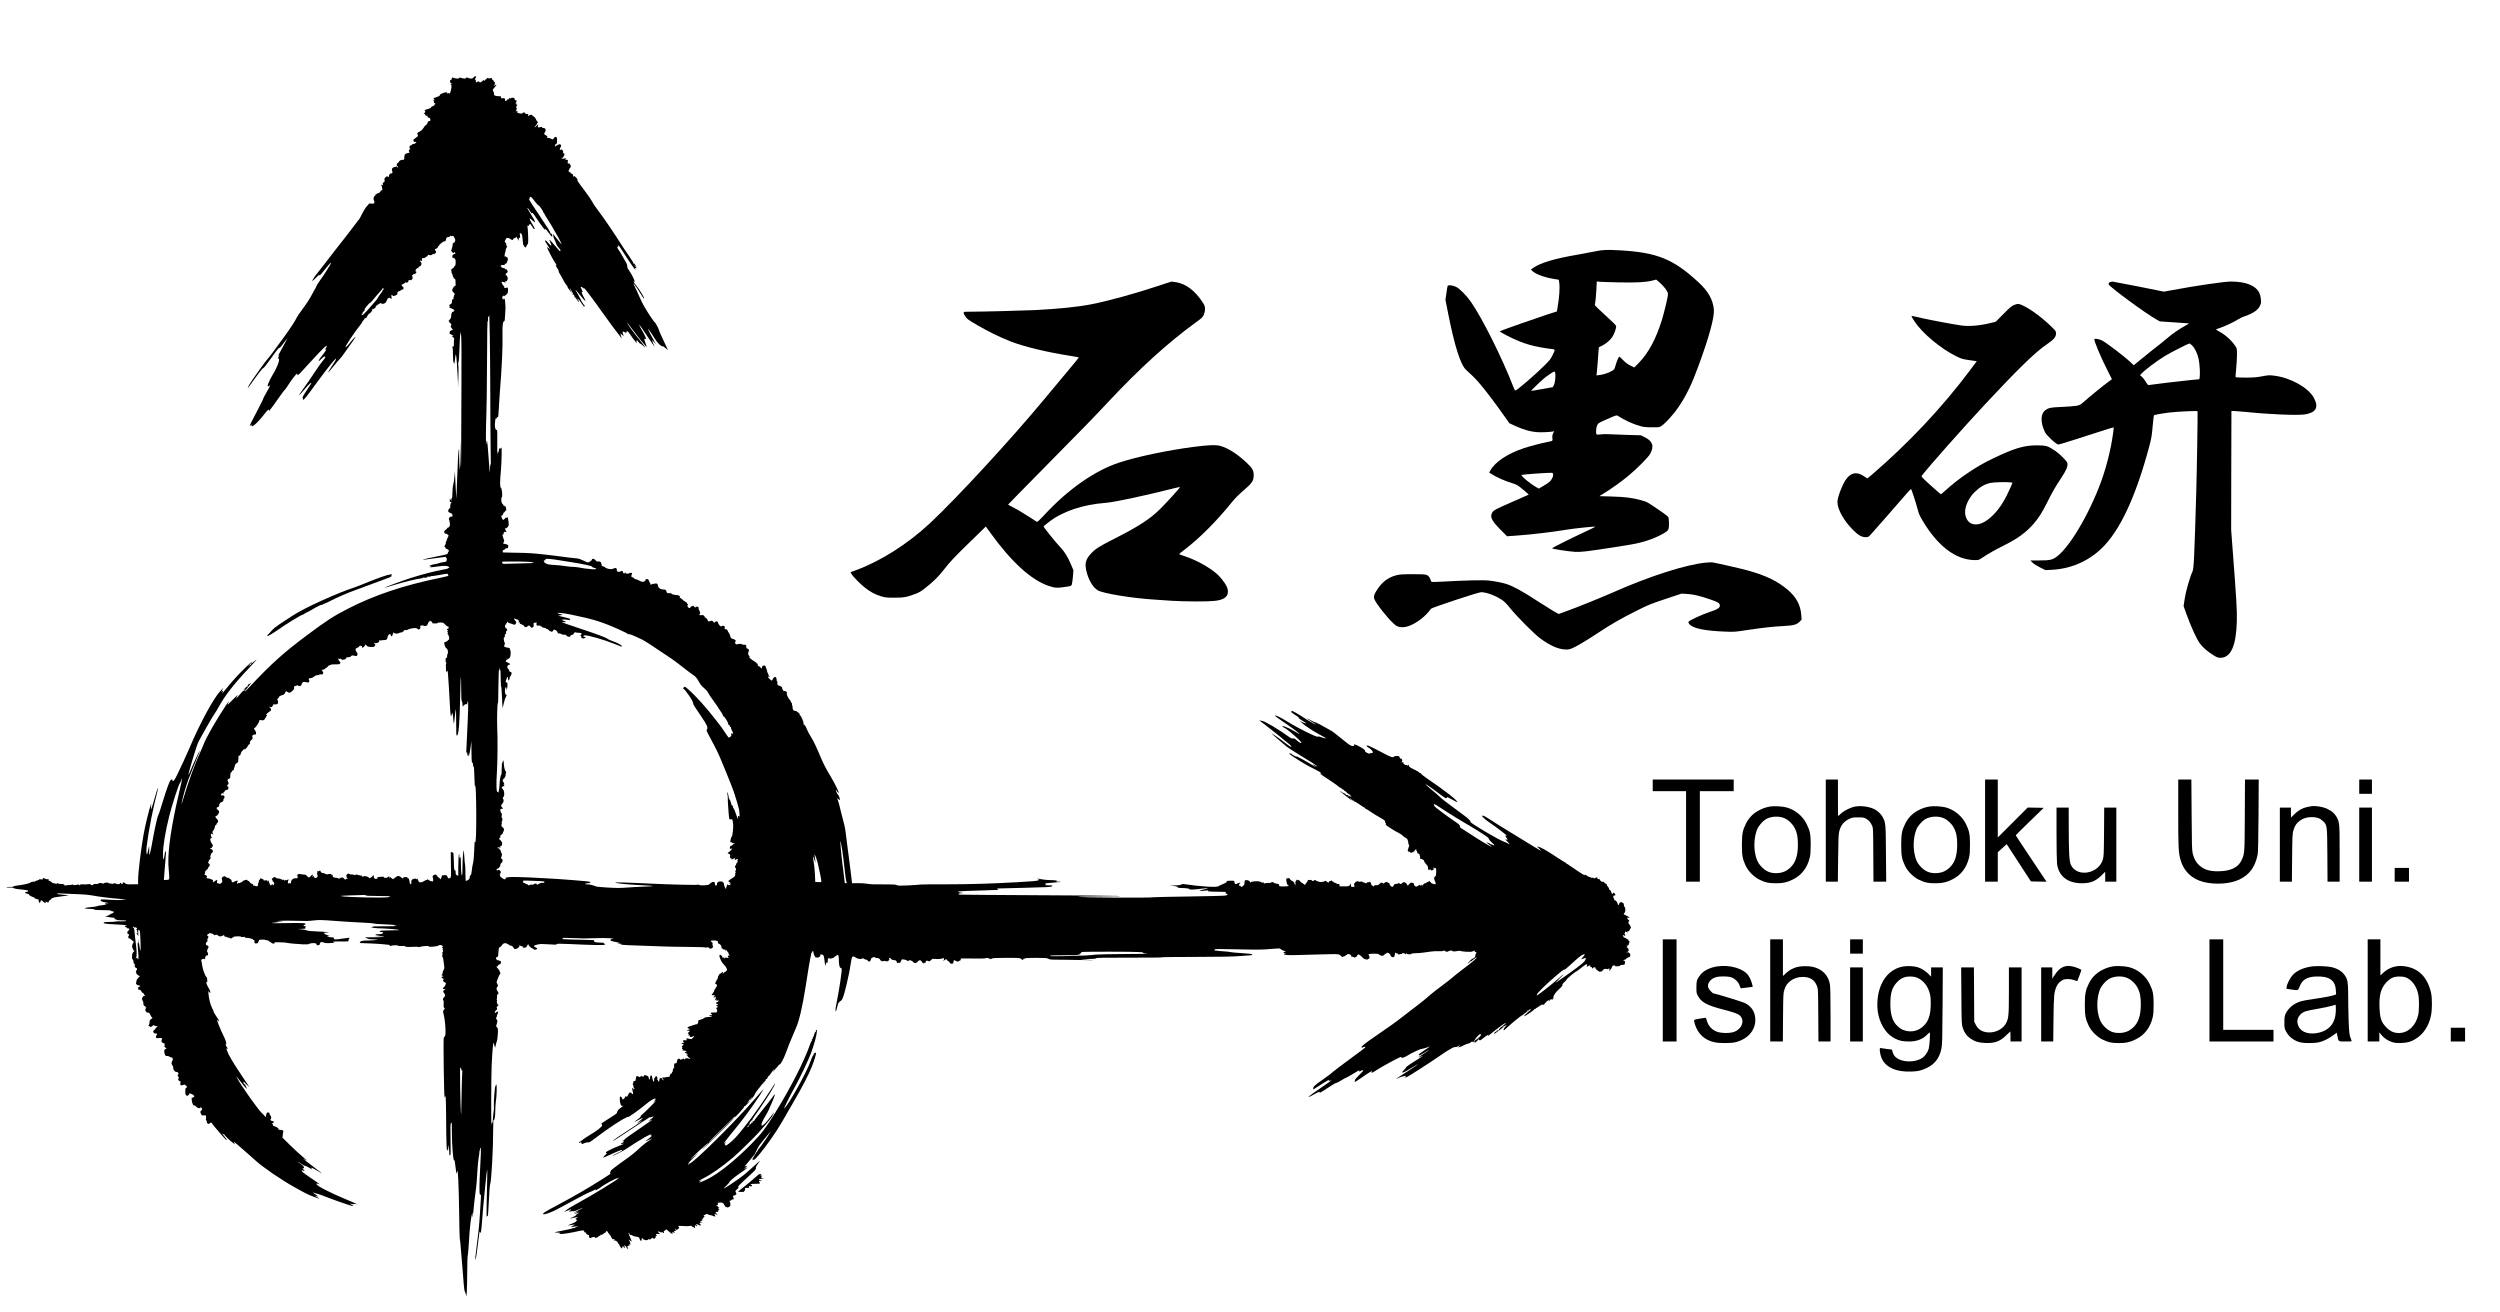 <?xml version="1.0" standalone="no"?>
<!DOCTYPE svg PUBLIC "-//W3C//DTD SVG 20010904//EN"
 "http://www.w3.org/TR/2001/REC-SVG-20010904/DTD/svg10.dtd">
<svg version="1.0" xmlns="http://www.w3.org/2000/svg"
 width="4724pt" height="2480pt" viewBox="0 0 4724 2480"
 preserveAspectRatio="xMidYMid meet">
<g transform="translate(0,2480) scale(0.1,-0.1)"
fill="#000000" stroke="none">
<path d="M8944 23336 c-15 -21 -24 -24 -58 -19 -23 3 -47 10 -54 16 -11 8 -16
7 -23 -6 -10 -17 -40 -16 -102 3 -21 7 -29 6 -34 -5 -5 -16 -61 -12 -112 7
-19 7 -22 5 -17 -7 3 -10 -1 -15 -12 -15 -15 0 -15 -2 -2 -10 12 -8 11 -10 -6
-10 -20 0 -23 -8 -15 -53 0 -4 11 -12 24 -17 22 -9 22 -9 -3 -10 -22 -1 -23
-2 -9 -13 15 -11 15 -20 4 -81 -15 -77 -26 -96 -50 -76 -10 8 -15 9 -15 1 0
-6 -4 -11 -10 -11 -5 0 -7 6 -4 14 7 19 -26 15 -89 -9 -31 -11 -47 -24 -47
-35 0 -12 -17 -22 -60 -35 -33 -10 -60 -22 -60 -27 0 -4 5 -8 10 -8 6 0 10 -5
10 -11 0 -5 -4 -8 -9 -4 -5 3 -13 1 -16 -5 -4 -6 -3 -10 2 -9 19 3 25 -2 15
-14 -12 -15 -5 -28 23 -46 12 -8 14 -11 4 -8 -11 4 -16 0 -15 -10 1 -10 -13
-21 -34 -28 -19 -6 -35 -18 -35 -25 0 -8 -21 -20 -50 -28 -27 -8 -57 -16 -65
-19 -10 -3 -11 -6 -3 -11 17 -11 9 -44 -13 -53 -10 -4 -13 -8 -6 -8 22 -1 44
-28 29 -35 -6 -3 3 -5 20 -3 25 3 30 1 22 -9 -11 -13 5 -28 30 -29 8 0 18 -12
22 -27 7 -28 -3 -44 -20 -34 -10 7 -45 -43 -37 -51 3 -4 -7 -14 -23 -24 -16
-9 -35 -31 -42 -47 -7 -17 -17 -28 -21 -26 -4 3 -8 -2 -8 -10 0 -9 -4 -16 -8
-16 -5 0 -19 -9 -32 -20 -13 -11 -29 -20 -36 -20 -17 0 -22 -31 -10 -54 8 -13
8 -20 -1 -23 -6 -2 -23 -15 -38 -29 -14 -13 -30 -24 -34 -24 -5 0 -8 -11 -8
-25 0 -24 11 -30 45 -26 16 2 15 -4 -4 -23 -8 -9 -26 -16 -40 -16 -13 0 -24
-4 -24 -10 0 -5 -11 -12 -25 -16 -14 -4 -24 -9 -21 -12 3 -3 1 -11 -4 -18 -8
-8 -6 -17 5 -28 14 -13 14 -16 2 -16 -17 0 -30 -37 -16 -46 19 -11 7 -23 -31
-29 -47 -8 -60 -27 -60 -84 0 -40 -6 -46 -39 -41 -20 2 -61 -21 -61 -35 0 -6
-10 -17 -23 -24 -27 -15 -29 -48 -3 -66 11 -9 13 -15 7 -20 -6 -3 -14 1 -17 9
-3 9 -10 16 -16 16 -5 0 -6 -5 -2 -12 5 -7 3 -8 -5 -4 -18 12 -68 -13 -74 -36
-3 -11 -1 -31 6 -45 12 -26 -1 -43 -34 -43 -16 0 -35 -43 -30 -64 1 -5 -4 -4
-12 3 -36 30 -95 -40 -65 -77 10 -12 10 -14 1 -8 -8 4 -13 1 -13 -8 0 -9 -7
-16 -16 -16 -11 0 -14 -8 -10 -31 3 -24 2 -29 -7 -20 -17 17 -29 13 -18 -8 12
-21 21 -90 12 -89 -20 2 -31 -4 -31 -17 0 -14 -32 -37 -60 -41 -8 -2 -16 -8
-18 -13 -2 -6 -11 -11 -20 -11 -15 0 -15 -2 -2 -10 13 -9 13 -10 0 -10 -26 0
-40 -54 -24 -86 8 -15 12 -36 8 -46 -5 -17 -13 -19 -55 -16 -27 3 -47 3 -45 1
2 -2 -16 -24 -40 -49 -26 -28 -63 -87 -94 -149 -27 -57 -54 -105 -59 -107 -5
-1 -28 -31 -52 -65 -24 -34 -91 -122 -148 -195 -58 -73 -143 -182 -190 -243
-47 -60 -88 -112 -91 -115 -3 -3 -23 -29 -44 -58 -39 -54 -234 -304 -259 -333
-39 -44 -100 -139 -94 -146 4 -4 33 21 65 55 41 45 60 60 68 52 8 -8 29 13 75
72 78 101 140 170 147 164 7 -7 -151 -257 -215 -341 -21 -27 -63 -95 -63 -102
0 -5 -18 -40 -41 -78 -22 -39 -57 -101 -76 -139 -20 -37 -83 -132 -141 -210
-58 -77 -111 -155 -118 -173 -22 -50 -108 -183 -230 -353 -113 -159 -302 -411
-314 -420 -23 -17 -278 -374 -339 -473 -60 -99 -50 -103 19 -6 149 210 226
309 237 305 6 -3 57 60 113 140 128 182 179 246 189 240 8 -5 47 40 83 94 9
14 29 39 43 55 l27 30 -28 -50 c-15 -27 -43 -79 -62 -115 -19 -36 -48 -90 -65
-120 -22 -39 -25 -51 -12 -40 17 14 18 14 2 -17 -19 -36 -21 -47 -8 -38 20 12
20 -33 0 -89 -25 -71 -66 -154 -121 -244 -22 -37 -51 -95 -64 -129 -23 -62
-23 -63 -4 -63 11 0 20 5 20 10 0 6 5 10 11 10 6 0 -4 -26 -22 -57 -70 -124
-107 -193 -103 -193 5 0 -88 -184 -191 -379 -68 -130 -78 -155 -46 -127 14 13
21 14 27 5 4 -8 3 -10 -4 -5 -7 4 -12 3 -12 -3 0 -59 122 51 272 247 40 51 74
71 61 35 -4 -12 -3 -15 4 -8 16 16 145 193 216 297 37 53 72 98 77 100 6 2 37
44 68 95 56 90 150 211 165 212 4 1 7 -6 7 -14 0 -28 16 -16 96 72 43 48 98
108 122 133 24 25 76 81 115 124 120 132 214 222 223 213 3 -3 -4 -23 -17 -43
-19 -32 -20 -37 -5 -31 12 5 15 3 10 -6 -14 -23 -79 -112 -97 -132 -22 -23
-50 -75 -45 -81 3 -2 26 18 52 46 29 30 53 47 61 43 23 -8 19 -17 -38 -85 -29
-35 -88 -117 -131 -183 -78 -120 -179 -266 -269 -390 -27 -36 -47 -68 -44 -71
2 -3 28 24 58 58 94 111 143 163 162 170 22 9 24 15 -63 -117 -84 -125 -103
-162 -90 -170 6 -4 8 -10 5 -15 -3 -5 -1 -11 4 -14 13 -8 58 49 284 359 183
251 337 440 337 415 0 -18 -18 -49 -88 -152 -36 -54 -63 -100 -60 -103 3 -3
50 49 104 117 55 68 107 129 116 136 10 7 45 52 78 100 33 48 97 136 140 196
44 61 80 115 80 120 -1 11 -60 -50 -102 -105 -36 -49 -76 -89 -88 -89 -20 0
168 283 281 423 17 21 32 43 33 50 1 7 12 23 24 35 12 12 22 27 22 33 0 5 5 7
10 4 6 -3 10 -1 10 5 0 6 5 8 10 5 6 -3 10 0 10 7 0 8 11 29 25 48 14 19 25
30 25 24 0 -5 14 7 30 26 17 19 29 43 26 52 -2 11 1 15 10 11 7 -2 22 1 32 9
19 13 22 18 22 37 0 9 64 53 92 64 11 4 17 2 15 -6 -3 -17 54 -10 75 10 10 8
22 30 28 47 13 42 44 61 64 41 23 -23 28 -18 24 25 -4 44 -2 47 21 26 14 -12
21 -12 54 1 30 12 37 20 37 43 0 22 6 29 26 34 15 4 33 14 41 21 8 8 22 15 32
15 12 0 17 8 16 28 0 15 -4 25 -9 24 -10 -4 -26 17 -26 36 0 7 4 11 9 7 5 -3
16 2 24 10 9 8 21 15 27 15 6 0 8 5 4 11 -4 8 -1 8 12 1 23 -12 54 6 54 33 0
14 6 16 30 12 23 -5 30 -3 30 9 0 8 4 13 9 10 12 -8 9 58 -4 66 -6 5 -3 8 8 8
9 0 17 7 17 15 0 9 6 12 15 9 8 -3 21 1 30 9 17 18 20 37 5 37 -16 0 -11 25 9
49 12 14 25 20 32 15 7 -4 9 -3 6 3 -4 6 0 16 8 23 8 7 15 9 15 6 0 -4 9 2 20
12 20 19 20 64 0 70 -12 4 -14 32 -2 32 4 0 13 -5 20 -12 10 -10 11 -5 6 20
-5 27 -3 32 12 34 11 0 24 2 31 2 6 1 21 10 32 20 12 11 21 15 22 10 0 -5 4 1
10 14 7 18 13 21 25 14 18 -10 55 -4 65 10 3 4 17 9 32 10 32 3 50 44 26 59
-8 5 -10 9 -5 9 5 0 3 7 -4 15 -11 13 -10 15 1 11 18 -7 60 28 57 46 -2 7 3
12 10 10 6 -1 12 5 12 13 0 8 12 22 28 32 15 10 33 23 40 30 7 7 22 13 33 13
10 0 20 5 20 10 1 6 3 13 4 18 2 4 6 17 10 30 5 16 15 22 35 22 17 0 30 7 34
17 6 15 8 15 16 3 6 -8 10 -10 10 -4 0 7 11 9 25 6 14 -2 23 -7 20 -10 -3 -3
2 -13 10 -22 30 -34 18 -100 -19 -100 -6 0 -12 -18 -13 -40 -1 -22 -9 -55 -17
-74 -13 -31 -13 -36 5 -55 22 -23 35 -27 41 -10 2 7 9 5 17 -5 12 -14 10 -17
-17 -27 -19 -7 -32 -19 -34 -34 -6 -28 8 -46 30 -38 10 4 13 2 8 -5 -4 -7 -1
-12 8 -12 23 0 23 -128 1 -136 -8 -4 -15 -11 -15 -18 0 -6 -13 -19 -29 -29
-26 -15 -29 -21 -21 -47 5 -17 6 -30 3 -30 -3 0 0 -7 7 -15 6 -8 13 -26 15
-42 1 -15 8 -29 14 -31 6 -2 8 -8 5 -14 -3 -5 3 -12 14 -14 16 -5 19 -15 21
-74 2 -67 1 -68 -21 -63 -23 5 -23 5 -3 -12 16 -13 17 -16 3 -11 -16 5 -30 -7
-34 -29 -1 -5 -5 -17 -8 -26 -5 -10 4 -26 24 -46 28 -28 30 -32 16 -46 -9 -9
-13 -23 -10 -31 4 -9 1 -16 -6 -16 -9 0 -10 -3 -1 -14 9 -11 7 -15 -7 -18 -18
-5 -20 -10 -23 -62 -1 -17 -11 -28 -31 -37 -19 -8 -25 -15 -17 -19 6 -5 9 -17
6 -29 -3 -11 -2 -19 2 -18 10 3 91 -37 91 -45 0 -5 -5 -8 -11 -8 -5 0 -7 -4
-4 -10 3 -5 -3 -10 -13 -10 -22 0 -35 -32 -36 -88 -1 -23 -10 -43 -29 -62 -23
-23 -25 -29 -12 -34 9 -3 13 -11 10 -17 -4 -6 2 -13 14 -16 22 -5 29 -37 11
-48 -11 -7 6 -43 30 -62 13 -10 10 -14 -17 -23 -21 -8 -34 -19 -34 -31 -1 -10
-2 -25 -3 -31 -1 -7 7 -12 17 -12 9 1 17 -2 17 -7 0 -5 6 -9 14 -9 8 0 18 -5
22 -12 5 -8 2 -9 -9 -5 -25 9 -20 -6 8 -27 13 -10 22 -23 18 -29 -3 -6 -6 -42
-6 -80 1 -63 -1 -68 -18 -64 -15 4 -17 2 -9 -13 6 -10 10 -75 10 -143 0 -86 4
-133 14 -151 13 -26 14 -25 20 31 19 158 18 157 32 53 7 -52 14 -180 16 -285
l2 -190 6 155 6 155 4 -200 5 -200 2 189 c2 104 0 210 -5 236 -6 32 -5 54 2
67 7 10 14 110 18 243 3 124 10 248 15 275 l9 50 10 -85 c5 -51 7 -443 4 -970
-3 -487 -5 -1025 -5 -1197 0 -171 -2 -309 -5 -306 -3 2 -7 118 -10 256 l-6
252 -3 -305 c-3 -209 -6 -280 -11 -225 -4 44 -6 152 -5 240 2 128 1 150 -7
110 -9 -47 -18 -220 -36 -715 l-7 -205 -13 200 c-6 110 -13 234 -14 275 -1 69
-2 67 -8 -35 -4 -60 -15 -137 -24 -170 -10 -35 -16 -98 -16 -157 0 -59 -4 -98
-10 -98 -5 0 -10 -12 -10 -27 l-1 -28 -14 25 -14 25 -1 -37 c0 -29 3 -36 15
-32 9 4 15 0 15 -10 0 -9 -4 -16 -10 -16 -5 0 -10 -26 -11 -57 0 -42 -3 -52
-9 -38 -8 19 -9 19 -9 -3 -1 -13 -5 -20 -11 -17 -6 4 -10 -6 -10 -23 0 -25 6
-31 42 -45 23 -9 39 -20 35 -23 -3 -4 -2 -15 4 -25 8 -17 6 -19 -19 -19 -32 0
-61 -38 -46 -61 8 -13 10 -25 17 -82 4 -31 -17 -67 -39 -67 -8 0 -14 -6 -14
-12 0 -7 -13 -20 -28 -29 -17 -10 -28 -24 -27 -35 2 -27 14 -44 28 -39 7 3 23
-4 36 -14 23 -18 23 -18 5 -52 -10 -19 -19 -43 -21 -53 -2 -11 -8 -25 -14 -32
-6 -7 -8 -18 -4 -24 3 -5 -3 -23 -14 -39 -18 -25 -19 -30 -6 -35 8 -3 14 -11
13 -18 -2 -6 13 -17 32 -24 35 -12 42 -35 19 -58 -5 -6 -9 -17 -9 -25 0 -13
-47 -25 -223 -59 -123 -24 -229 -48 -237 -53 -11 -6 -6 -8 15 -4 17 2 102 14
190 25 88 11 176 23 195 26 19 3 32 2 28 -2 -4 -4 -1 -12 7 -18 11 -8 13 -19
7 -41 -8 -28 -13 -31 -68 -38 -32 -4 -67 -12 -76 -17 -10 -6 -35 -12 -55 -15
-88 -12 -163 -44 -108 -46 30 -1 30 -1 5 -9 -24 -8 -24 -8 -2 -9 12 -1 68 6
125 14 125 19 196 17 219 -7 14 -14 15 -18 4 -18 -8 0 -16 -4 -18 -9 -1 -5
-48 -17 -103 -26 -135 -23 -407 -93 -601 -156 -154 -49 -506 -180 -501 -185 1
-2 61 15 132 37 229 71 512 140 542 134 22 -5 25 -4 13 5 -12 9 -7 10 20 5 27
-5 32 -4 20 5 -12 9 -10 10 12 6 36 -8 94 4 76 16 -8 5 2 6 26 2 28 -5 37 -4
32 5 -4 6 -2 9 7 5 8 -3 76 6 152 20 160 30 176 31 169 12 -3 -7 3 -17 13 -21
11 -4 -50 -21 -167 -45 -683 -140 -1236 -325 -1735 -582 -267 -136 -410 -229
-775 -502 -441 -329 -679 -543 -1080 -972 -118 -125 -129 -127 -30 -3 46 57
70 92 54 76 -17 -15 -33 -25 -36 -22 -2 3 -13 -5 -24 -17 -10 -12 -13 -18 -5
-13 9 5 12 3 9 -6 -3 -8 -11 -13 -17 -11 -12 2 -70 -57 -70 -73 -1 -5 8 1 19
15 11 14 20 20 20 14 0 -14 -35 -46 -42 -38 -3 3 -34 -29 -68 -71 -34 -42 -65
-73 -68 -70 -4 3 0 10 8 15 8 6 11 10 7 10 -5 0 1 15 13 33 12 17 -26 -17 -84
-77 -58 -61 -106 -106 -106 -102 0 4 7 20 15 36 26 50 10 34 -38 -37 -194
-292 -378 -614 -433 -758 -12 -33 -39 -96 -60 -140 -101 -217 -229 -570 -328
-905 -36 -124 -31 -76 8 80 30 119 98 328 126 385 5 11 30 72 54 135 25 63 61
153 81 200 52 122 55 130 49 130 -8 0 -108 -212 -165 -350 -27 -63 -49 -110
-49 -105 -1 40 154 552 187 620 57 112 268 483 302 530 21 28 58 88 83 135
117 215 293 441 580 743 140 148 172 190 88 116 -24 -21 -48 -39 -53 -39 -4 0
-5 -4 -2 -10 3 -5 1 -10 -6 -10 -7 0 -29 -15 -49 -32 -19 -18 -8 -5 25 30 98
102 49 70 -70 -46 -135 -131 -262 -270 -356 -388 -81 -101 -111 -134 -84 -91
23 36 10 49 -16 17 -14 -17 -12 -10 6 25 l27 50 -53 -56 c-132 -138 -395 -624
-597 -1104 -28 -66 -77 -176 -110 -245 -33 -69 -82 -172 -109 -230 -53 -112
-78 -144 -93 -120 -5 8 -6 18 -4 22 3 4 -5 4 -18 -1 -28 -10 -79 -146 -174
-458 -36 -120 -70 -220 -75 -223 -12 -8 -70 -269 -114 -520 -36 -203 -59 -276
-55 -175 2 28 2 68 0 90 -2 37 -3 34 -15 -28 -8 -37 -17 -78 -21 -90 -14 -41
-23 51 -13 132 39 322 120 729 215 1091 5 17 3 22 -4 15 -5 -5 -34 -93 -62
-195 -60 -211 -74 -243 -66 -155 l5 60 -15 -40 c-27 -73 -101 -381 -130 -540
-49 -276 -104 -728 -104 -861 l0 -82 -52 0 c-29 -1 -62 -2 -73 -2 -62 -4 -106
4 -126 23 l-22 20 -17 -23 c-17 -22 -18 -22 -28 -4 -10 18 -11 18 -24 1 -11
-15 -21 -17 -51 -12 -21 4 -39 11 -42 15 -3 5 -17 2 -32 -5 -19 -10 -29 -11
-34 -3 -4 6 -12 7 -18 3 -7 -4 -18 -2 -25 4 -21 17 -79 19 -98 3 -10 -8 -22
-11 -30 -6 -21 14 -78 12 -78 -2 0 -8 -14 -11 -45 -8 -32 3 -47 0 -50 -9 -7
-17 -42 -19 -49 -2 -3 9 -16 12 -43 9 -53 -7 -62 -8 -113 -4 -31 3 -44 0 -43
-8 4 -15 -14 -16 -23 -1 -3 6 -16 8 -28 4 -40 -12 -71 -13 -83 -3 -7 5 -17 6
-24 2 -6 -4 -35 -7 -63 -8 -28 -1 -56 -5 -63 -9 -7 -4 -13 0 -15 10 -2 14 -15
18 -62 19 -34 1 -62 7 -66 14 -6 9 -10 8 -17 -5 -7 -12 -13 -14 -17 -6 -4 6
-20 11 -35 11 -17 0 -37 10 -51 25 -13 14 -30 23 -37 21 -7 -3 -12 -2 -12 2 4
25 -3 34 -21 29 -12 -3 -33 1 -48 9 -35 18 -42 18 -42 -2 0 -13 -7 -15 -35
-10 -20 4 -35 3 -35 -3 0 -5 -15 -13 -32 -16 -18 -4 -41 -14 -50 -23 -12 -10
-18 -11 -18 -3 0 9 -5 9 -20 1 -11 -6 -20 -8 -20 -5 0 4 -12 -2 -27 -13 -27
-19 -149 -45 -266 -57 -32 -4 -55 -11 -51 -16 3 -5 -22 -9 -61 -8 -36 1 -69
-1 -72 -5 -7 -6 44 -10 90 -7 16 1 34 -2 40 -7 18 -14 66 -23 221 -38 37 -4
63 -10 56 -14 -9 -6 -9 -9 1 -13 8 -3 3 -6 -11 -6 -14 -1 -31 -5 -39 -10 -16
-11 -2 -21 41 -30 16 -3 28 -9 26 -14 -4 -10 54 -44 83 -49 13 -2 23 -9 22
-15 -2 -10 51 -30 69 -25 5 1 8 -8 8 -21 0 -12 5 -29 10 -37 9 -13 11 -13 20
0 5 8 10 21 10 28 0 20 16 14 48 -17 18 -19 33 -26 42 -21 7 5 9 13 4 21 -6
11 -5 12 7 2 15 -12 48 -21 47 -13 -3 13 24 50 37 50 8 0 15 7 15 15 0 8 8 15
18 15 10 0 22 3 26 8 4 4 20 8 34 9 15 1 59 7 97 13 39 6 90 14 115 17 54 8
44 10 -83 18 -57 4 -97 11 -97 17 0 8 37 9 117 4 65 -4 190 -9 278 -12 88 -2
198 -11 245 -20 155 -29 341 -52 585 -73 l80 -7 -77 -8 c-47 -5 -141 -4 -235
3 -106 7 -160 8 -167 1 -18 -18 18 -41 78 -49 31 -4 59 -11 63 -16 5 -4 -4 -6
-19 -3 -15 3 -33 1 -40 -3 -9 -6 -8 -9 7 -9 45 -1 -15 -21 -82 -27 -38 -3 -70
-10 -73 -14 -3 -5 -55 -13 -114 -18 -125 -11 -166 -30 -68 -32 34 -1 67 -3 72
-4 6 -1 22 -3 36 -4 14 0 23 -5 20 -10 -3 -4 65 -8 151 -8 108 0 158 -4 161
-12 2 -6 15 -11 29 -11 43 0 24 -33 -27 -47 -25 -6 -36 -12 -25 -13 23 -1 -49
-29 -80 -31 -32 -1 96 -28 139 -28 30 -1 37 -4 32 -16 -3 -10 1 -15 14 -15 10
0 22 -5 25 -10 3 -6 47 -10 96 -10 61 0 88 -3 84 -11 -4 -6 -45 -9 -106 -8
-55 1 -103 -1 -106 -5 -4 -3 -50 -6 -103 -6 -71 0 -101 -4 -109 -14 -15 -17
31 -24 262 -35 92 -5 171 -11 174 -15 4 -3 -3 -6 -14 -6 -11 0 -20 -7 -20 -15
0 -8 8 -15 18 -15 9 0 19 -7 22 -15 3 -8 15 -12 25 -10 15 3 19 -1 15 -16 -3
-11 -14 -25 -24 -32 -21 -15 -16 -57 7 -57 8 0 14 -7 14 -15 0 -8 -4 -15 -8
-15 -4 0 -8 -12 -7 -28 0 -17 6 -26 14 -24 8 2 17 -1 20 -5 3 -5 21 -19 39
-32 35 -25 38 -33 18 -53 -16 -16 -26 -77 -14 -84 4 -3 8 -12 8 -21 0 -9 8
-22 17 -29 17 -13 17 -15 -4 -31 -17 -14 -23 -32 -27 -75 -2 -32 -1 -58 3 -58
12 0 28 -42 26 -68 -1 -13 4 -22 13 -22 10 0 13 -7 9 -22 -7 -26 8 -58 28 -58
19 0 19 -34 0 -54 -10 -9 -11 -17 -5 -21 6 -4 8 -11 4 -16 -8 -13 42 -59 63
-59 12 0 5 -11 -20 -34 -22 -20 -37 -43 -37 -57 0 -13 -4 -30 -9 -38 -12 -19
23 -51 55 -51 28 0 23 -26 -7 -35 -15 -5 -17 -10 -10 -19 6 -7 8 -16 4 -19 -6
-6 10 -11 28 -9 4 1 15 -8 24 -18 10 -11 14 -20 9 -20 -5 0 6 -9 24 -20 18
-11 30 -25 27 -30 -3 -6 -1 -10 4 -10 6 0 11 -4 11 -10 0 -5 -9 -10 -21 -10
-11 0 -18 -4 -15 -9 3 -5 0 -11 -8 -14 -16 -6 -15 -52 2 -69 7 -7 12 -28 12
-48 0 -29 5 -40 25 -50 13 -7 22 -17 19 -22 -3 -4 1 -8 8 -8 10 0 10 -2 -1 -9
-35 -23 1 -97 41 -85 13 4 23 -7 40 -45 13 -28 30 -51 38 -51 8 0 0 -10 -17
-21 -18 -12 -33 -28 -34 -37 -1 -43 -9 -75 -21 -90 -7 -9 -8 -14 -3 -9 4 4 17
-1 27 -10 17 -15 20 -15 28 -3 6 8 10 11 10 5 0 -5 5 -2 11 8 11 18 39 24 39
7 0 -5 14 -10 32 -10 l31 0 -24 -21 c-13 -11 -24 -25 -24 -30 0 -5 -10 -16
-22 -24 -17 -12 -20 -20 -14 -38 5 -12 15 -23 22 -23 8 -1 22 -2 32 -3 20 -1
22 -15 4 -33 -8 -6 -11 -22 -9 -35 4 -21 8 -23 48 -18 56 6 77 -1 64 -24 -17
-33 -8 -61 25 -70 29 -7 32 -14 24 -55 -3 -13 4 -24 19 -32 l23 -11 -25 -16
c-19 -13 -24 -23 -21 -49 6 -63 21 -86 52 -82 15 1 35 -3 43 -11 8 -7 26 -15
40 -17 19 -2 25 -9 26 -30 1 -16 -2 -28 -7 -28 -4 0 -10 -14 -14 -31 -5 -23
-2 -38 13 -59 12 -15 19 -39 18 -54 -2 -14 0 -26 4 -26 4 0 10 -8 13 -19 3
-11 17 -21 40 -25 23 -4 37 -13 40 -26 3 -11 1 -20 -3 -20 -16 0 -16 -35 0
-47 12 -9 13 -16 4 -30 -13 -22 -1 -45 29 -56 13 -5 16 -11 9 -23 -5 -9 -7
-25 -4 -36 3 -14 11 -18 33 -14 15 2 32 7 37 10 15 9 62 -33 55 -49 -3 -8 -9
-13 -13 -10 -12 8 -19 -23 -17 -81 0 -39 5 -54 20 -63 15 -10 22 -9 38 5 10 9
19 23 19 30 0 15 69 -16 89 -40 10 -12 6 -18 -26 -35 -21 -11 -33 -20 -26 -21
7 0 10 -7 7 -15 -3 -8 2 -37 11 -66 13 -38 21 -50 34 -46 9 2 26 -8 41 -25 24
-28 63 -37 75 -18 5 8 11 7 21 -1 19 -16 18 -38 -5 -57 -19 -16 -19 -19 -4
-54 13 -33 18 -37 46 -34 50 6 57 -1 50 -50 -4 -30 -2 -44 6 -44 6 0 11 -13
11 -29 0 -34 34 -49 57 -25 19 18 26 18 39 -4 17 -27 228 -274 258 -301 44
-41 29 -8 -31 65 -31 38 -45 59 -31 46 13 -12 28 -19 32 -15 4 5 6 3 4 -2 -3
-12 117 -127 172 -166 l35 -24 -23 38 c-17 30 14 7 139 -105 89 -79 176 -155
193 -169 17 -15 49 -43 71 -64 138 -127 485 -365 744 -510 216 -120 258 -141
366 -181 106 -40 129 -43 63 -8 -56 29 -61 36 -16 23 18 -5 35 -9 37 -9 2 0
-21 17 -52 37 -54 36 -72 57 -27 33 12 -6 34 -13 49 -15 16 -2 75 -22 132 -45
164 -66 522 -190 546 -190 2 0 3 4 3 9 0 5 -14 14 -30 21 -40 16 -33 22 10 10
21 -6 38 -6 43 -1 6 6 19 6 35 0 13 -5 26 -8 28 -6 2 1 -88 41 -199 87 -318
132 -574 263 -574 295 0 18 -1 18 34 5 l28 -10 -25 20 c-14 12 -89 63 -166
115 -126 84 -165 118 -150 132 2 3 14 -1 26 -7 29 -16 35 -7 10 15 -20 18 -28
41 -11 30 16 -9 22 13 10 33 -7 10 -34 34 -60 52 -27 18 -49 35 -49 37 0 6 18
-5 71 -44 26 -18 55 -33 66 -33 10 0 39 -13 64 -28 76 -48 76 -48 60 -29 -29
36 1 28 86 -23 48 -29 93 -55 98 -58 22 -11 -17 20 -173 138 -89 67 -165 127
-169 133 -4 6 8 1 26 -12 18 -13 34 -21 37 -19 2 3 -35 37 -83 77 -49 40 -152
136 -231 213 l-143 141 5 53 c2 29 7 57 10 63 8 12 -15 30 -39 30 -43 1 -55 5
-52 15 5 15 -33 43 -74 54 -19 5 -33 15 -31 22 1 6 -3 18 -9 26 -9 11 -8 14 5
14 9 0 16 5 16 11 0 5 6 7 13 4 6 -4 3 1 -7 9 -11 9 -28 16 -38 16 -22 0 -36
29 -19 39 13 8 5 61 -9 61 -4 0 -10 14 -14 30 -4 24 -11 30 -30 30 -19 0 -26
-7 -32 -33 -4 -17 -9 -35 -10 -39 -1 -5 -2 -11 -3 -15 -1 -5 -9 4 -19 19 -9
14 -30 37 -46 49 -60 47 -379 495 -466 654 -38 69 -32 65 35 -25 67 -89 128
-160 138 -160 5 0 -1 15 -12 33 -11 19 -17 38 -13 42 4 5 3 6 -3 3 -5 -3 -19
6 -29 20 -11 14 -14 22 -8 18 13 -8 16 5 4 19 -4 6 21 -19 56 -55 74 -75 77
-80 -90 167 -158 235 -251 392 -276 467 -11 31 -15 53 -9 47 22 -22 28 -10 9
17 -24 35 -34 62 -22 62 20 0 -3 74 -51 170 -27 54 -66 144 -88 200 -37 96
-38 101 -15 79 43 -40 35 -14 -21 67 -30 43 -55 85 -55 92 0 7 -13 39 -29 70
-34 65 -60 167 -70 266 -6 62 -6 67 7 47 8 -11 18 -21 23 -21 13 0 -1 50 -22
81 -25 35 -60 119 -51 120 4 1 10 1 15 0 11 -2 3 89 -9 97 -27 17 -72 141 -84
227 -4 33 -11 70 -15 81 -5 18 -1 23 23 32 22 7 33 7 42 -1 10 -9 12 -7 7 10
-3 13 -1 26 4 29 5 3 7 9 4 14 -3 5 8 11 23 15 25 5 28 10 24 35 -2 17 -8 30
-12 30 -13 0 -5 46 12 72 13 19 13 27 3 41 -7 9 -20 17 -29 17 -20 0 -22 45
-3 57 19 11 28 41 15 49 -7 4 -5 10 6 16 9 5 15 19 14 33 -1 13 -5 22 -9 19
-4 -2 -10 3 -13 12 -4 11 1 18 14 21 11 3 20 10 20 15 0 17 74 -1 92 -23 10
-12 19 -15 23 -9 9 14 43 12 52 -3 13 -21 51 -27 81 -11 34 18 42 18 42 -1 0
-9 9 -15 24 -15 14 0 28 -5 31 -11 4 -6 13 -8 20 -5 7 2 22 -2 33 -10 17 -12
22 -12 32 1 7 8 16 13 20 10 4 -3 10 1 13 9 4 10 26 14 84 14 52 -1 71 -3 58
-9 -13 -5 0 -7 35 -3 39 3 51 2 40 -5 -11 -8 -6 -11 23 -11 48 0 127 -20 127
-31 0 -5 7 -9 15 -9 10 0 15 -10 15 -33 0 -31 2 -33 32 -33 27 1 34 6 42 31 6
17 11 32 13 34 5 7 95 11 105 5 6 -4 25 -8 42 -10 17 -1 32 -7 34 -13 2 -6 9
-11 16 -11 6 0 19 -9 29 -20 20 -24 67 -27 67 -5 0 13 16 15 111 10 61 -2 114
-7 118 -9 11 -7 211 -26 317 -30 65 -2 96 1 109 10 10 8 43 14 72 14 47 0 55
-3 65 -25 6 -14 16 -21 22 -17 6 3 18 7 26 7 8 0 14 8 14 17 -1 10 2 18 8 18
5 0 6 5 2 11 -8 13 55 10 73 -4 16 -12 138 -10 178 2 27 8 28 9 6 10 -13 1
-21 4 -18 7 4 4 73 6 153 5 135 -2 146 -1 140 15 -4 10 0 25 10 35 16 18 16
19 -7 19 -13 0 -67 -7 -119 -15 -134 -21 -160 -20 -160 5 0 17 -7 20 -52 20
-61 0 -106 19 -48 20 31 1 27 4 -35 25 -38 13 -61 24 -50 25 l20 1 -20 9 c-15
6 -5 9 34 9 115 2 34 13 -145 20 -116 4 -197 12 -209 19 -11 7 -56 16 -100 21
l-80 8 80 2 c49 1 75 5 66 10 -9 6 -10 11 -2 15 18 11 13 26 -8 26 -11 0 -23
5 -26 10 -3 6 0 10 8 10 8 0 20 7 27 15 21 25 -29 28 -369 23 -316 -5 -335 -2
-121 21 l75 8 -70 3 -70 3 75 8 c41 4 172 5 290 1 240 -7 227 -7 365 8 83 9
145 8 365 -9 146 -12 375 -26 510 -32 135 -6 247 -15 250 -19 3 -5 98 -12 210
-16 113 -4 194 -11 180 -15 -23 -6 -22 -7 9 -8 19 -1 31 -4 28 -7 -4 -4 -116
-7 -249 -6 -134 0 -229 -4 -213 -8 l30 -8 -30 -2 c-78 -5 32 -18 215 -24 107
-5 224 -14 260 -21 63 -12 58 -13 -126 -14 -157 -1 -194 -4 -204 -16 -11 -13
-7 -15 24 -15 20 0 36 -4 36 -9 0 -21 -34 -34 -85 -32 -29 1 -56 -3 -60 -9 -4
-6 13 -11 47 -12 l53 -1 -60 -7 -60 -7 65 -2 c177 -7 154 -18 -40 -20 l-205
-2 39 -19 c30 -15 62 -20 130 -21 76 -1 84 -3 51 -10 -22 -4 -83 -8 -135 -9
-116 0 -170 -9 -170 -25 0 -8 -6 -16 -12 -19 -7 -3 5 -5 27 -6 259 -6 548 -27
540 -40 -3 -4 2 -10 10 -14 8 -3 17 -1 20 4 4 6 41 9 83 9 59 -1 69 -3 42 -9
-20 -4 13 -6 75 -4 69 2 95 0 70 -5 -40 -7 -40 -7 19 -12 33 -2 93 -2 133 1
41 3 84 2 95 -3 12 -4 24 -4 27 1 3 6 44 13 91 16 64 5 81 4 70 -4 -24 -18
149 -7 180 11 14 9 31 15 38 14 6 -2 15 -3 20 -4 4 -1 13 -5 21 -10 12 -8 12
-12 2 -25 -10 -12 -11 -16 -1 -16 7 0 10 -8 7 -19 -2 -10 -1 -25 4 -32 5 -8 2
-20 -6 -29 -9 -10 -11 -21 -5 -30 5 -8 5 -21 -1 -31 -6 -12 -5 -22 4 -31 7 -7
13 -29 15 -48 1 -19 7 -65 13 -101 9 -60 8 -70 -11 -103 -11 -21 -18 -42 -14
-47 3 -6 -2 -19 -11 -29 -15 -17 -15 -19 7 -26 l23 -7 -24 -9 c-19 -7 -21 -11
-11 -23 7 -8 19 -15 26 -15 12 0 12 -4 2 -21 -13 -21 -6 -32 41 -59 12 -6 12
-13 -3 -44 -10 -21 -24 -40 -32 -43 -21 -8 -17 -33 5 -33 11 0 23 -5 27 -12 5
-8 2 -9 -9 -5 -11 4 -20 -1 -27 -13 -8 -14 -5 -25 14 -47 25 -30 23 -57 -8
-82 -18 -15 -21 -46 -7 -56 6 -3 8 -34 5 -69 -3 -51 -1 -65 11 -70 14 -5 13
-10 -5 -34 -19 -26 -20 -33 -10 -72 39 -145 54 -456 21 -435 -5 2 -12 -12 -16
-32 -9 -49 5 -1082 16 -1108 7 -18 8 -18 9 5 2 21 3 19 11 -10 5 -19 9 -217
10 -440 1 -351 10 -619 19 -555 2 15 4 13 10 -10 6 -24 8 -15 10 40 2 69 3 69
11 25 4 -25 8 -74 9 -110 1 -36 4 -59 7 -52 2 6 9 10 14 6 5 -3 7 112 3 290
-5 259 -3 298 10 318 15 21 16 5 16 -202 0 -224 24 -515 41 -504 11 6 15 -15
30 -149 7 -59 14 -105 17 -102 3 3 8 22 12 42 13 82 30 -266 36 -747 3 -272 9
-513 14 -535 5 -22 12 -78 14 -125 3 -47 16 -206 30 -355 13 -148 27 -318 30
-376 5 -75 12 -118 26 -147 11 -23 21 -51 22 -64 5 -86 16 168 17 424 0 169 5
318 10 331 5 13 14 120 21 238 13 244 34 449 54 529 l14 55 0 -43 c-2 -82 9
-51 16 45 7 90 32 309 55 478 6 39 15 162 21 275 6 113 18 238 26 279 8 40 14
89 14 108 0 19 4 32 9 29 4 -3 6 6 3 19 -3 16 0 25 8 25 13 0 11 -69 -10 -460
-11 -192 -12 -393 -4 -415 4 -8 11 -12 17 -8 7 4 8 -20 4 -78 -3 -46 -11 -172
-17 -279 -7 -107 -18 -249 -26 -315 -72 -586 -71 -573 -54 -545 4 9 18 92 29
185 38 306 41 328 46 333 3 3 5 -2 5 -12 0 -14 2 -15 13 -4 9 9 17 74 26 203
7 105 17 228 22 275 5 47 22 224 38 393 16 169 32 311 36 315 4 4 5 -83 1
-193 -9 -296 -15 -734 -9 -701 3 20 7 25 13 17 11 -19 18 58 31 339 6 135 16
253 21 263 24 46 58 662 58 1066 0 85 3 151 7 148 17 -17 31 59 32 170 1 65 5
143 10 173 16 92 23 293 12 320 -9 24 -10 24 -10 3 -1 -12 -5 -24 -10 -27 -11
-7 -35 -314 -28 -373 3 -26 1 -72 -4 -103 -5 -30 -12 -95 -15 -145 -4 -58 -9
-83 -14 -70 -6 14 -9 4 -12 -35 -9 -120 -7 880 2 1100 12 292 31 491 41 440 4
-19 11 -48 17 -65 9 -29 9 -28 21 30 7 33 17 68 22 78 5 10 12 66 16 126 5
100 4 110 -15 129 -19 19 -19 23 -7 59 19 51 18 73 -2 95 -13 14 -14 21 -5 30
7 7 12 21 12 33 0 12 5 26 12 33 7 7 8 12 4 12 -5 0 -3 6 3 14 18 21 -6 32
-28 12 -22 -20 -31 -20 -31 0 0 9 11 25 25 36 20 15 23 23 15 38 -8 14 -6 22
7 32 18 13 31 44 15 34 -5 -3 -14 10 -19 29 -7 22 -8 37 -2 41 6 4 6 11 0 18
-6 7 -8 16 -4 20 4 3 6 24 5 46 -2 30 1 40 12 40 11 0 15 8 14 25 -1 14 -6 25
-10 25 -4 0 -8 7 -8 15 0 8 -4 15 -9 15 -13 0 -7 59 7 65 16 6 15 31 -3 59
-14 21 -14 28 1 67 28 74 46 114 57 121 7 4 7 11 -1 21 -7 8 -11 19 -10 25 2
5 -12 26 -29 45 -37 41 -39 47 -18 47 8 0 15 6 15 14 0 8 13 18 28 24 22 8 28
16 27 38 0 21 -5 29 -18 28 -9 -1 -17 2 -17 7 0 5 -6 6 -14 3 -7 -3 -21 2 -30
12 -18 18 -18 49 1 49 21 0 27 15 29 68 2 29 5 63 7 77 3 14 5 28 6 33 0 4 7
7 14 7 6 0 25 18 41 39 23 32 34 39 62 39 19 0 34 -4 34 -9 0 -5 7 -9 15 -9 8
0 24 -10 35 -22 20 -21 21 -21 15 -3 -6 19 -6 19 8 3 8 -10 20 -18 26 -18 7 0
17 -12 24 -27 15 -34 41 -36 84 -5 21 15 30 28 26 38 -5 14 -2 14 32 0 21 -9
39 -16 41 -16 2 0 4 -8 4 -17 0 -11 3 -14 8 -8 4 6 16 11 27 10 13 0 25 11 34
32 8 18 19 33 23 33 5 0 7 -4 4 -8 -3 -5 10 -24 29 -42 19 -19 35 -30 35 -25
0 5 11 -2 24 -14 17 -16 30 -20 50 -15 28 7 37 34 11 34 -8 0 -15 5 -15 10 0
6 -7 10 -15 10 -17 0 -20 16 -4 25 6 4 35 13 66 20 43 10 86 10 199 2 120 -9
147 -9 154 2 6 11 49 12 246 3 409 -20 648 -24 664 -13 12 9 10 11 -10 12 -22
0 -23 1 -6 8 18 7 18 8 2 14 -10 4 -49 7 -87 7 -77 0 -111 12 -103 35 5 13
-18 15 -167 16 -164 1 -475 14 -436 17 11 1 15 7 11 14 -5 8 38 9 177 3 220
-10 230 -10 434 -2 88 4 210 4 270 -1 61 -5 94 -10 74 -11 -45 -1 -70 -25 -42
-39 10 -5 52 -15 93 -22 65 -12 71 -15 45 -21 -27 -6 -25 -7 15 -8 31 -1 40
-4 31 -10 -20 -13 52 -19 319 -27 241 -7 249 -8 470 -17 80 -4 291 -8 470 -9
179 -1 333 -6 343 -11 12 -5 23 -4 32 3 10 8 16 6 27 -8 16 -24 56 -22 74 3
10 13 11 22 3 32 -6 7 -9 23 -5 36 4 16 0 26 -14 35 -35 21 -22 32 39 32 59 0
91 -17 76 -40 -3 -5 1 -13 10 -17 35 -13 64 -49 58 -71 -4 -15 -1 -22 10 -22
8 0 17 -6 20 -14 4 -9 14 -12 26 -9 17 4 21 1 22 -18 0 -22 1 -23 9 -4 l8 20
8 -20 c4 -11 15 -25 23 -32 9 -7 12 -13 7 -13 -4 0 0 -12 9 -27 15 -23 15 -25
2 -20 -22 8 -32 -10 -15 -30 12 -15 9 -16 -29 -10 -38 6 -42 5 -37 -10 4 -13
0 -12 -15 6 -12 13 -21 18 -21 12 0 -7 -4 -10 -10 -6 -5 3 -7 12 -3 20 3 8 0
15 -7 15 -7 0 -19 8 -27 17 -8 10 -12 13 -9 6 4 -6 0 -13 -6 -15 -10 -4 -7
-20 11 -63 24 -57 41 -83 90 -133 12 -14 28 -38 33 -54 9 -25 7 -32 -11 -49
-11 -11 -21 -17 -21 -13 0 4 -8 -3 -19 -14 -23 -27 -35 -28 -21 -2 9 17 8 19
-7 13 -10 -4 -25 -15 -34 -25 -9 -10 -19 -15 -23 -11 -3 3 -6 -1 -6 -10 0 -10
-4 -17 -9 -17 -5 0 -12 -18 -16 -40 -4 -22 -11 -40 -16 -40 -5 0 -9 -6 -9 -14
0 -8 -7 -21 -15 -30 -17 -17 -10 -46 11 -46 19 0 18 -34 -1 -50 -8 -7 -15 -19
-15 -26 0 -8 -4 -14 -10 -14 -5 0 -10 -9 -10 -19 0 -11 -7 -26 -15 -35 -8 -8
-15 -19 -15 -25 0 -6 -4 -11 -10 -11 -5 0 -10 -7 -10 -15 0 -11 7 -14 24 -9
13 3 27 1 30 -5 4 -6 3 -11 -2 -11 -5 0 -12 -9 -15 -21 -5 -19 -4 -20 12 -5
10 9 20 16 23 16 11 0 1 -49 -13 -67 -11 -14 -8 -14 10 2 21 17 24 18 18 3 -5
-15 -1 -17 24 -14 29 3 29 3 13 -15 -9 -11 -23 -19 -31 -19 -7 0 -13 -7 -13
-15 0 -9 7 -15 16 -13 10 2 19 -3 22 -11 2 -8 0 -11 -6 -8 -5 4 -16 -1 -23
-10 -12 -15 -12 -16 4 -10 14 5 17 2 14 -18 -1 -13 -7 -28 -12 -32 -4 -4 -5
-2 -1 4 4 7 2 13 -3 13 -15 0 -14 -15 3 -29 17 -15 8 -61 -13 -62 -9 -1 -35
-1 -58 -1 -30 1 -43 -3 -43 -12 0 -8 7 -17 16 -20 21 -8 8 -25 -15 -19 -10 3
-22 0 -26 -7 -4 -7 -1 -11 6 -9 23 3 39 -1 39 -9 0 -4 -27 -8 -59 -8 -42 -1
-67 -7 -87 -21 -26 -18 -71 -35 -99 -37 -5 -1 -10 -13 -10 -28 -1 -30 -22 -61
-37 -52 -5 3 -16 0 -24 -7 -8 -6 -17 -9 -21 -6 -3 4 -12 2 -19 -3 -6 -6 -20
-12 -30 -14 -35 -7 -74 -25 -74 -35 0 -5 9 -11 20 -14 11 -3 20 -11 20 -17 0
-7 -6 -10 -14 -7 -8 3 -20 -1 -27 -9 -10 -13 -8 -14 14 -10 37 6 40 -3 9 -30
-21 -18 -23 -23 -10 -24 12 0 15 -6 10 -22 -4 -17 -2 -20 12 -15 13 5 16 3 12
-11 -5 -14 0 -17 24 -16 16 0 36 7 45 14 26 22 16 -5 -13 -33 -24 -23 -31 -25
-67 -17 -22 5 -43 10 -47 10 -13 0 -9 -28 5 -33 6 -2 -7 -4 -31 -3 -49 2 -60
-7 -38 -30 19 -19 20 -25 3 -18 -7 2 -21 -3 -32 -12 -14 -11 -15 -14 -4 -11 9
3 22 1 30 -4 14 -9 9 -16 -26 -34 -6 -3 -5 -7 2 -11 9 -4 10 -11 3 -25 -9 -15
-7 -19 6 -19 13 0 14 -3 4 -14 -9 -12 -8 -15 7 -15 10 1 32 -3 48 -8 29 -9 29
-10 8 -17 -28 -9 -30 -26 -4 -26 10 0 25 -8 32 -17 12 -15 12 -16 -3 -10 -10
3 -18 2 -18 -3 0 -6 4 -10 9 -10 5 0 12 -9 16 -19 3 -11 15 -23 26 -26 10 -4
19 -11 19 -16 0 -6 -9 -8 -19 -4 -42 13 -60 13 -72 -1 -13 -16 -34 -19 -24 -4
8 13 4 13 -39 -5 -29 -12 -36 -13 -36 -2 0 18 -43 15 -48 -4 -2 -8 -6 -21 -9
-29 -3 -8 -7 -22 -7 -30 -1 -10 -9 -14 -23 -12 -24 3 -29 -15 -24 -75 1 -14
-4 -23 -13 -23 -9 0 -13 -10 -12 -30 1 -17 -1 -30 -5 -30 -4 0 -9 -9 -12 -21
-3 -12 -10 -18 -15 -15 -10 6 -35 -48 -26 -56 2 -2 -15 -5 -38 -7 -23 -1 -49
-6 -59 -11 -11 -6 -19 -6 -21 0 -2 5 -9 6 -16 1 -11 -7 -10 -11 3 -25 9 -9 15
-22 13 -28 -3 -7 -13 2 -23 19 -15 26 -22 30 -37 22 -10 -5 -17 -13 -17 -17 4
-23 -3 -41 -17 -46 -13 -5 -15 -2 -11 14 4 14 0 20 -11 20 -11 0 -13 3 -5 11
14 14 5 46 -14 53 -9 4 -17 -1 -20 -14 -3 -11 -9 -20 -14 -20 -5 0 -8 -3 -8
-7 4 -24 -2 -63 -10 -63 -5 0 -12 15 -16 33 -4 17 -9 39 -12 47 -2 8 -5 21 -5
28 -1 7 -8 11 -17 10 -11 -2 -16 -14 -16 -37 0 -31 -21 -58 -22 -29 -1 42 -20
62 -65 70 -21 4 -29 1 -33 -13 -7 -22 -21 -25 -28 -6 -3 9 -12 7 -36 -6 -23
-13 -31 -15 -31 -5 0 7 -11 14 -24 14 -22 2 -25 -3 -31 -48 -6 -42 -10 -49
-26 -45 -17 5 -24 -4 -20 -27 1 -4 -3 -14 -9 -21 -8 -9 -8 -15 0 -20 5 -3 10
-19 10 -35 0 -15 6 -30 13 -33 10 -4 10 -7 0 -18 -11 -11 -13 -10 -13 4 0 9
-7 17 -15 17 -8 0 -12 -6 -10 -13 3 -6 9 -33 13 -58 8 -42 7 -46 -9 -42 -11 3
-16 9 -13 14 3 5 1 9 -5 9 -5 0 -16 3 -25 6 -10 4 -21 -8 -36 -41 -17 -38 -24
-44 -35 -35 -12 10 -17 7 -24 -13 -6 -14 -19 -31 -30 -36 -16 -9 -20 -8 -23
10 -3 22 -32 48 -42 38 -3 -3 -5 -18 -5 -35 -1 -87 22 -148 51 -141 10 3 18 4
18 3 0 -1 -24 -20 -54 -42 -48 -34 -67 -61 -70 -99 -1 -5 -71 -52 -156 -105
-94 -57 -148 -96 -138 -98 12 -2 17 -12 16 -28 -3 -28 -109 -109 -254 -194
-42 -25 -93 -59 -113 -76 -20 -17 -44 -34 -53 -37 -10 -4 -18 -11 -18 -17 0
-6 5 -8 13 -3 23 14 37 11 37 -8 0 -23 -2 -23 55 1 26 11 57 17 69 14 17 -4
42 9 102 56 257 197 586 415 611 405 8 -2 11 -1 8 4 -3 5 0 13 6 17 6 3 15 1
19 -5 7 -13 210 131 361 256 112 92 205 127 152 56 l-28 -38 45 34 c49 37
-199 -213 -265 -267 -23 -19 -31 -30 -20 -27 24 8 -19 -32 -78 -72 -60 -41
-36 -37 43 7 39 23 74 39 76 37 4 -4 -42 -48 -97 -92 -27 -22 -27 -21 44 19
26 15 47 25 47 23 0 -6 -290 -201 -415 -280 -93 -59 -163 -114 -132 -103 9 3
158 100 331 216 173 115 319 210 325 210 6 0 11 5 11 11 0 5 4 8 10 4 5 -3 25
1 45 9 47 20 44 5 -7 -35 -65 -49 -67 -53 -18 -29 73 36 28 1 -175 -136 -213
-143 -316 -219 -328 -240 -5 -8 -13 -11 -19 -8 -7 4 -8 2 -4 -5 4 -6 12 -9 17
-6 5 4 9 2 9 -4 0 -6 -13 -17 -30 -26 -39 -20 -38 -28 3 -20 51 11 28 -1 -72
-40 -52 -19 -130 -54 -174 -77 -69 -36 -77 -43 -63 -54 15 -10 15 -13 3 -21
-8 -4 -27 -23 -42 -41 -33 -39 -44 -43 165 52 144 65 195 81 171 52 -6 -7 -50
-31 -96 -51 -47 -21 -84 -40 -82 -42 9 -9 196 83 264 130 243 166 505 314 462
261 -8 -10 -9 -15 -2 -11 6 4 14 3 18 -2 3 -6 -20 -29 -52 -52 -84 -61 -85
-63 -10 -30 37 17 67 28 67 26 0 -2 -17 -14 -37 -26 -58 -35 -147 -105 -201
-157 -63 -61 -169 -147 -257 -208 -121 -83 -321 -236 -285 -218 11 6 11 2 -2
-12 -12 -14 -14 -24 -7 -31 12 -12 16 -10 -151 -115 -303 -190 -498 -303 -830
-481 -262 -139 -305 -167 -282 -181 15 -9 124 26 212 70 47 23 207 108 355
189 149 82 278 148 288 147 10 0 15 4 11 10 -4 7 -2 8 4 4 6 -4 37 8 68 26 45
25 56 28 51 14 -6 -15 -3 -15 22 3 16 12 33 21 37 21 4 0 17 8 28 19 58 51
311 189 324 176 3 -3 12 1 20 8 10 7 13 8 9 1 -18 -31 -539 -349 -782 -479
-96 -51 -182 -105 -228 -142 -36 -29 -31 -29 39 2 64 28 64 28 64 16 0 -5 -9
-13 -20 -16 -11 -4 -18 -10 -15 -15 3 -5 15 -6 28 -1 13 5 34 7 48 4 15 -3 54
9 103 31 44 20 81 35 83 33 1 -2 -37 -23 -87 -46 -49 -24 -90 -45 -90 -47 0
-2 19 3 41 11 58 21 61 18 9 -10 -52 -28 -49 -31 10 -10 50 18 65 14 20 -5
-16 -7 -30 -18 -30 -26 0 -7 -27 -25 -60 -40 -60 -27 -78 -44 -24 -23 16 6 49
13 74 15 l45 4 -30 -17 c-27 -15 -28 -17 -10 -24 11 -4 16 -8 10 -8 -5 -1 -3
-6 5 -11 13 -8 12 -10 -2 -10 -10 0 -17 -5 -15 -11 1 -6 -33 -24 -76 -41 -43
-17 -77 -32 -75 -33 2 -2 23 1 48 5 48 10 111 12 76 3 -10 -3 -33 -14 -50 -25
-17 -11 -24 -18 -15 -15 8 3 47 8 85 11 63 5 65 4 29 -6 -22 -6 -43 -15 -46
-21 -4 -5 -14 -7 -23 -4 -9 4 -16 2 -16 -2 0 -5 -79 -24 -175 -42 -96 -18
-173 -34 -171 -36 2 -2 32 -4 67 -5 55 0 61 -2 39 -11 -24 -11 -24 -11 14 -15
39 -3 212 25 348 57 77 18 98 15 98 -16 0 -7 9 -13 21 -13 14 0 19 -5 16 -14
-4 -10 2 -17 16 -22 31 -9 50 -26 38 -33 -5 -4 -4 -14 5 -25 10 -14 17 -16 26
-9 7 6 28 14 46 18 24 5 32 3 32 -8 0 -11 6 -12 35 -3 19 6 35 17 35 25 0 8 7
11 19 8 15 -3 18 -1 14 11 -5 12 -1 14 15 10 13 -4 27 1 38 13 9 10 25 21 35
24 11 4 19 13 19 21 0 9 7 14 16 12 8 -2 15 -7 15 -13 0 -5 12 -23 28 -40 15
-16 35 -47 45 -68 14 -31 21 -36 42 -33 22 4 24 3 13 -10 -6 -8 -9 -17 -5 -21
3 -3 6 -1 6 5 0 7 11 5 30 -4 17 -9 30 -21 30 -28 0 -7 9 -21 20 -31 11 -10
18 -20 16 -24 -2 -3 6 -19 19 -36 l24 -29 12 29 c11 29 11 29 19 9 15 -38 30
-39 23 -2 l-6 33 21 -19 c12 -11 22 -25 22 -31 0 -7 7 -15 15 -19 15 -6 20 5
8 18 -17 17 -10 36 14 36 22 0 24 2 12 16 -12 15 -11 16 11 9 20 -6 23 -5 14
6 -6 8 -10 22 -9 31 2 9 -3 22 -11 29 -8 6 -14 16 -14 22 0 6 11 0 25 -13 31
-29 38 -24 20 15 -15 31 -38 86 -39 95 -1 3 -5 11 -9 17 -5 8 -3 13 3 13 7 0
14 -9 17 -21 4 -13 11 -18 21 -14 8 3 23 -2 33 -11 10 -9 42 -19 71 -23 50 -6
54 -8 64 -41 12 -35 33 -52 36 -28 0 7 2 18 3 23 2 6 3 15 4 20 1 6 9 0 19
-13 23 -29 80 -38 99 -14 10 13 14 14 21 4 7 -10 14 -8 32 8 24 21 40 26 40
12 0 -15 45 -6 46 9 1 8 2 20 3 27 0 6 9 12 19 12 16 1 16 1 -1 11 -26 15 -12
27 28 22 20 -2 35 1 35 7 0 5 -7 10 -15 10 -9 0 -15 9 -15 22 0 20 1 20 19 4
12 -11 27 -15 39 -11 11 3 23 1 27 -5 11 -18 27 -11 20 10 -4 11 -2 20 4 20 6
0 20 10 32 23 12 12 19 16 15 10 -4 -7 -2 -13 3 -13 6 0 29 -18 52 -40 39 -38
67 -45 55 -14 -6 17 -1 17 25 4 13 -7 19 -7 19 0 0 5 -5 10 -11 10 -8 0 -8 4
1 14 6 8 19 12 28 9 15 -5 14 -3 -2 15 -11 12 -14 22 -8 22 7 0 12 -4 12 -10
0 -17 28 -11 49 11 17 19 18 23 5 36 -8 8 -14 16 -14 18 0 1 37 1 83 -1 105
-6 96 -6 140 1 24 4 37 3 37 -4 0 -6 6 -11 14 -11 7 0 19 -7 26 -15 10 -13 15
-13 21 -3 4 7 4 15 -1 18 -5 3 -5 12 1 20 8 11 12 12 16 3 2 -7 11 -13 20 -13
12 0 12 2 -1 16 -9 8 -16 17 -16 20 0 7 54 -8 64 -17 15 -13 26 -11 26 6 0 8
-4 15 -10 15 -5 0 -10 7 -10 15 0 10 10 15 28 16 l27 0 -25 11 -25 10 28 10
c22 8 26 13 16 24 -9 11 -8 14 5 14 9 0 16 7 16 15 0 9 7 18 15 21 14 6 13 8
-2 20 -17 12 -17 13 5 14 12 0 22 5 22 10 0 6 11 10 24 10 14 0 28 -4 31 -10
3 -5 17 -10 30 -10 13 0 40 -8 60 -17 38 -18 55 -12 35 12 -10 12 -10 19 -2
27 9 9 12 9 12 0 0 -7 10 -12 22 -12 l22 0 -22 16 c-31 22 -27 34 11 34 21 0
28 3 18 9 -10 7 -8 12 10 25 19 13 20 16 6 16 -22 0 -22 17 1 23 15 4 15 5 0
6 -9 0 -19 10 -23 20 -3 11 -16 22 -28 24 -18 3 -17 5 6 6 24 1 27 4 22 21 -3
11 -5 20 -3 21 86 13 101 7 133 -53 11 -21 22 -33 26 -27 4 8 8 7 11 -2 7 -20
68 11 69 36 2 34 -3 59 -13 73 -8 9 -6 12 5 12 9 0 23 7 31 16 9 8 20 13 25
10 13 -8 21 18 10 35 -15 23 -10 39 12 39 11 0 27 6 35 14 12 12 12 18 -1 43
-14 27 -14 29 23 60 28 25 34 35 23 41 -14 10 -1 23 199 207 126 116 139 131
133 154 -4 15 7 38 36 76 22 30 41 57 41 60 0 4 -55 -45 -122 -107 -160 -148
-234 -206 -398 -315 -178 -118 -199 -127 -116 -48 37 36 65 65 60 65 -22 0 94
100 191 165 61 40 119 83 130 95 l20 23 -35 -18 -35 -17 35 32 35 31 -29 -6
-30 -6 40 43 c21 24 62 72 89 107 28 34 56 69 63 77 7 8 10 14 6 14 -4 0 1 9
11 20 10 11 14 20 10 20 -4 0 0 9 10 20 10 11 14 20 10 20 -4 0 0 9 10 20 10
11 16 23 12 26 -4 5 187 242 226 279 16 16 -1 -11 -81 -130 -79 -115 -131
-186 -145 -196 -5 -3 -8 -10 -7 -14 1 -4 -7 -18 -19 -31 -12 -13 -21 -27 -21
-29 0 -3 -16 -29 -35 -58 -19 -29 -31 -53 -25 -55 6 -2 7 -9 3 -15 -3 -7 4 -3
17 8 14 12 20 14 15 5 -11 -20 0 -10 70 70 133 151 341 446 452 640 33 58 123
213 200 346 181 309 310 558 367 707 47 119 83 244 74 253 -11 10 -39 -10 -44
-32 -3 -13 -10 -24 -14 -24 -4 0 -24 -48 -45 -106 -77 -216 -408 -810 -495
-889 -20 -18 107 240 205 415 95 170 250 496 298 625 60 163 109 339 112 405
2 30 1 49 -2 42 -3 -6 -8 -10 -13 -7 -4 3 -6 -5 -2 -17 3 -14 1 -19 -6 -14 -7
4 -17 -15 -28 -54 -9 -33 -20 -57 -24 -55 -5 3 -6 -5 -2 -17 4 -16 2 -19 -8
-13 -10 6 -12 3 -8 -13 4 -12 3 -20 -1 -18 -4 3 -16 -18 -26 -47 -117 -338
-371 -837 -675 -1327 -179 -288 -246 -376 -434 -568 -308 -314 -621 -565 -841
-675 -49 -24 -100 -47 -112 -51 -59 -16 -64 -14 -18 9 42 21 35 25 -12 8 -7
-3 -13 -1 -12 3 0 5 32 25 72 44 154 76 371 228 576 404 107 92 401 380 482
471 200 227 239 275 268 336 11 22 18 39 16 39 -2 0 -33 -40 -69 -89 -127
-171 -209 -216 -148 -81 14 30 40 78 57 105 40 64 72 131 134 280 48 116 56
157 22 105 -26 -39 -216 -282 -243 -311 -14 -15 -28 -34 -31 -43 -4 -9 -11
-16 -17 -16 -5 0 -10 -5 -10 -12 0 -7 -12 -23 -27 -36 -16 -13 -21 -20 -13
-17 8 4 2 -5 -15 -20 -16 -14 -24 -23 -16 -19 10 5 12 3 7 -5 -5 -7 -15 -10
-23 -7 -11 5 -14 1 -10 -13 3 -14 1 -18 -10 -14 -9 4 -16 -2 -20 -16 -4 -17
-8 -19 -19 -10 -11 9 -13 9 -10 -2 3 -8 -5 -26 -17 -41 -20 -24 -23 -25 -23
-9 0 11 4 17 8 15 7 -5 25 22 27 41 3 20 46 73 55 68 5 -3 6 -1 3 4 -4 6 16
41 44 77 66 88 329 486 329 499 0 6 6 18 14 26 16 18 53 102 38 86 -5 -5 -51
-75 -103 -155 -209 -327 -494 -710 -649 -874 -73 -77 -180 -161 -180 -141 0 8
-5 15 -11 15 -7 0 -4 11 6 28 l18 27 -21 -19 c-49 -43 -16 9 79 126 179 219
204 251 311 393 118 157 260 362 307 445 l32 55 -33 -36 c-18 -20 -73 -83
-122 -140 -377 -440 -1205 -1259 -1247 -1233 -7 4 -9 3 -6 -3 4 -6 -1 -17 -11
-24 -15 -13 -16 -12 -4 3 10 13 10 17 0 21 -8 3 33 49 102 117 89 88 98 99 40
49 -81 -69 -128 -106 -100 -78 68 70 332 311 336 307 2 -3 -25 -33 -61 -67
-36 -33 -62 -61 -58 -61 13 0 603 581 603 593 0 7 -75 -65 -168 -158 -179
-183 -317 -316 -311 -300 3 6 123 127 269 270 146 143 251 245 235 227 -17
-18 -23 -30 -15 -26 29 13 191 195 184 206 -4 6 -3 8 4 5 9 -6 105 93 97 101
-2 2 -20 -14 -40 -35 -21 -21 -11 -6 21 34 33 39 63 72 68 72 6 1 -3 -13 -19
-29 -16 -17 -24 -30 -19 -30 12 0 90 102 86 113 -2 7 79 119 98 137 3 3 16 20
29 38 12 18 27 30 32 27 5 -4 6 1 3 9 -4 11 0 16 12 16 9 0 15 3 11 6 -3 4 4
15 16 26 12 11 16 16 8 12 -9 -5 -12 -3 -7 4 4 7 14 12 23 12 9 0 13 6 9 15
-3 8 0 14 7 12 7 -1 11 6 11 15 -1 10 2 16 6 13 5 -3 30 26 56 65 51 76 63 88
39 38 -15 -33 -15 -33 2 -8 10 13 37 45 61 69 23 25 42 49 42 55 0 6 4 6 8 -1
12 -18 83 114 122 223 17 49 44 121 60 159 16 39 50 120 75 180 25 61 50 119
55 130 57 122 124 406 180 765 57 361 73 461 87 530 17 87 21 103 23 110 1 3
2 8 1 13 0 4 4 7 9 7 6 0 10 7 10 15 0 18 16 20 18 3 5 -44 16 -78 23 -78 5 0
9 -7 9 -15 0 -8 6 -16 13 -16 6 -1 22 -3 35 -4 13 -1 26 4 29 11 3 8 9 11 14
8 5 -3 9 7 9 21 0 22 3 26 18 20 9 -4 24 -8 32 -9 10 -2 17 -21 23 -62 4 -32
10 -79 14 -104 l6 -45 13 45 c6 25 12 37 13 28 2 -39 21 -15 21 26 0 48 12 60
45 43 13 -7 20 -7 23 1 2 6 9 9 17 6 7 -3 32 11 54 31 53 48 71 37 71 -44 0
-102 11 -163 31 -168 10 -3 20 -12 23 -20 9 -22 -48 -405 -89 -601 -25 -121
-33 -176 -26 -193 7 -20 11 -11 27 60 12 56 25 91 39 102 11 10 30 27 43 37
25 22 52 104 100 307 43 180 56 250 90 464 10 60 30 71 73 41 43 -31 108 -41
133 -21 7 6 20 3 36 -9 13 -10 29 -16 35 -14 6 3 21 -6 34 -20 23 -24 23 -24
43 -4 11 11 17 26 14 33 -3 8 9 20 30 30 30 14 36 14 49 2 8 -8 25 -12 39 -10
16 3 26 1 26 -6 0 -7 5 -9 10 -6 6 3 14 -5 19 -18 10 -27 46 -41 70 -27 10 5
24 4 34 -1 23 -13 54 -3 68 23 8 15 8 18 0 14 -7 -5 -9 -1 -5 8 8 22 23 20 42
-4 11 -14 31 -22 56 -23 35 -3 41 -7 52 -37 7 -19 13 -29 13 -21 1 8 8 11 20
8 25 -6 36 2 48 38 7 21 16 29 29 27 10 -1 29 -4 41 -6 12 -2 34 -11 48 -20
18 -12 24 -13 23 -4 -5 25 61 12 83 -16 26 -33 65 -31 91 5 25 33 57 31 78 -7
9 -16 22 -30 29 -32 7 -1 9 2 5 9 -4 8 0 9 15 4 17 -5 21 -2 21 15 0 26 22 35
50 20 18 -10 24 -9 31 1 5 8 14 14 21 14 7 1 12 6 11 13 -3 12 21 16 67 12 61
-7 126 0 150 15 16 10 23 -24 9 -42 -12 -14 -12 -16 1 -8 8 4 23 15 32 22 15
13 18 12 30 -6 7 -12 18 -21 24 -21 7 0 21 -14 32 -31 11 -18 22 -27 26 -21 4
6 13 9 21 5 8 -3 15 -1 16 3 1 20 10 58 13 61 2 2 20 -5 40 -16 20 -12 36 -16
36 -10 0 5 5 7 10 4 6 -3 10 -1 10 6 0 7 3 9 7 6 11 -11 32 13 26 30 -6 14 18
15 218 11 135 -3 234 -1 250 5 14 6 32 8 40 5 8 -3 18 -6 23 -6 5 0 13 -6 17
-14 6 -8 9 -9 9 -1 0 6 9 9 20 6 11 -3 20 0 20 6 0 8 76 11 262 11 258 0 262
0 286 -22 23 -23 24 -23 38 -4 8 11 14 16 14 11 0 -5 5 -4 12 3 9 9 71 12 215
12 177 0 207 -2 230 -17 24 -16 55 -18 258 -18 126 -1 327 -4 445 -7 163 -5
185 -5 90 2 -215 15 -219 16 -53 18 119 2 162 5 166 15 3 9 139 12 638 11 349
-1 618 2 599 6 -19 4 264 8 630 8 501 1 712 5 855 17 105 8 198 15 208 15 9 0
17 6 17 14 0 10 -45 16 -202 26 -112 7 -207 16 -213 20 -5 4 -64 10 -130 14
-102 5 -212 22 -165 25 13 1 13 2 0 12 -11 7 92 8 350 2 494 -11 541 -10 723
6 96 9 161 11 165 5 12 -16 69 -44 94 -45 22 -1 22 -2 -4 -12 -37 -15 -35 -27
5 -28 30 -2 30 -2 5 -6 -16 -2 -28 -8 -28 -13 0 -17 97 -23 280 -16 102 3 314
9 471 13 309 7 288 9 344 -45 9 -8 16 -9 20 -2 3 5 15 10 26 10 11 0 22 7 25
15 4 8 10 12 15 9 5 -3 9 -1 9 4 0 16 40 21 54 7 7 -8 16 -11 20 -8 3 4 6 -3
6 -15 0 -19 9 -25 36 -21 4 0 10 -4 13 -10 10 -15 59 8 66 31 12 35 37 29 87
-22 27 -28 53 -48 58 -45 5 3 19 1 30 -5 11 -6 20 -7 20 -2 0 6 9 12 20 15 16
4 20 12 17 31 -1 14 -6 28 -10 32 -23 24 -3 31 88 33 52 0 95 -3 95 -7 0 -13
52 -36 74 -33 11 2 27 13 37 24 10 12 18 18 19 13 0 -6 6 -2 13 9 13 16 17 17
45 4 18 -8 32 -21 32 -29 1 -23 22 -45 48 -47 16 -2 25 4 32 23 6 15 9 33 8
42 -2 8 3 17 10 19 6 3 12 0 12 -7 0 -6 5 -8 11 -5 6 4 16 0 22 -10 10 -13 18
-14 39 -6 14 5 29 7 32 4 3 -4 6 -1 6 5 0 17 46 15 64 -4 15 -14 16 -14 16 3
1 16 2 16 13 3 13 -17 75 -19 85 -3 4 6 43 11 87 12 75 1 150 10 290 31 33 6
96 8 140 6 52 -2 82 0 87 8 5 8 16 6 37 -7 28 -16 33 -17 60 -2 36 18 55 19
81 3 15 -10 32 -10 76 0 33 6 62 8 68 3 6 -5 54 -11 106 -15 75 -5 104 -3 133
9 46 19 53 19 37 0 -10 -13 -9 -15 9 -15 25 0 25 0 7 -36 -8 -15 -13 -32 -10
-36 7 -11 -24 -48 -39 -48 -18 0 -94 -68 -94 -84 0 -12 4 -13 13 -5 8 6 12 16
11 21 -1 6 4 13 12 16 9 3 11 0 6 -9 -5 -7 17 8 49 34 32 26 63 47 69 47 21
-1 -93 -99 -253 -218 -85 -64 -177 -137 -205 -162 -27 -26 -91 -76 -141 -112
-110 -79 -265 -202 -348 -276 -33 -30 -115 -95 -181 -145 -66 -50 -178 -136
-250 -192 -132 -104 -280 -211 -505 -364 -241 -164 -312 -222 -290 -236 7 -4
17 -2 23 4 15 15 50 14 45 -1 -2 -6 -93 -75 -201 -153 -169 -121 -434 -324
-471 -360 -6 -6 -69 -52 -141 -102 -144 -101 -169 -123 -171 -158 l-1 -23 36
22 c20 13 85 55 146 94 88 57 111 68 118 56 6 -11 13 -12 28 -4 51 28 7 -7
-103 -81 -215 -145 -330 -229 -311 -229 8 0 39 15 150 76 41 22 60 29 57 19
-11 -28 14 -15 153 77 76 51 147 93 159 94 11 0 55 22 98 49 42 27 83 50 92
51 8 1 58 29 112 62 133 81 143 86 136 67 -8 -19 1 -19 31 1 14 9 32 14 40 10
11 -4 -9 -29 -72 -90 -48 -47 -84 -89 -80 -92 4 -4 2 -13 -4 -20 -6 -7 -6 -15
-1 -18 5 -3 59 30 119 73 152 108 237 157 203 116 -27 -33 21 -14 97 38 74 50
400 228 443 242 11 4 20 2 20 -4 0 -23 45 -9 119 35 42 26 80 47 86 48 5 1 39
18 75 37 36 18 85 37 110 40 25 3 70 16 100 28 68 28 61 21 -69 -65 -57 -37
-99 -70 -92 -72 6 -2 8 -8 5 -14 -7 -11 47 15 86 42 47 31 100 62 100 57 0 -3
-42 -32 -94 -65 -100 -65 -135 -97 -66 -62 87 44 44 11 -111 -84 -87 -55 -159
-105 -159 -112 0 -7 -20 -33 -45 -57 -38 -38 -41 -45 -22 -43 27 3 61 21 180
93 51 30 95 57 100 60 4 2 7 2 7 0 0 -5 -291 -197 -372 -246 -53 -32 -47 -34
15 -6 28 13 72 27 97 30 l45 7 -25 -22 c-21 -18 -21 -20 -4 -11 12 6 24 8 27
5 7 -7 389 238 631 404 93 64 175 117 182 118 6 1 26 12 43 25 18 13 46 23 69
23 22 1 46 8 56 19 10 9 22 17 28 17 6 0 0 -9 -13 -20 -40 -33 4 -25 82 15 38
19 79 35 92 35 13 0 34 10 46 22 20 18 27 19 44 9 17 -11 19 -11 14 3 -4 10
-1 19 8 22 8 4 15 12 15 20 0 15 83 104 98 104 5 0 12 -6 15 -14 5 -14 -48
-65 -111 -107 -15 -11 -20 -19 -13 -24 6 -3 8 -11 4 -18 -3 -6 10 2 30 17 20
16 35 32 32 36 -3 4 3 14 13 21 15 13 16 12 3 -4 -12 -15 -11 -17 2 -17 8 0
17 -4 19 -9 2 -6 32 14 68 44 63 52 116 81 89 49 -23 -28 1 -13 50 31 28 24
77 63 108 86 32 24 81 60 110 82 29 21 58 37 64 35 7 -2 -20 -28 -60 -57 -39
-30 -69 -56 -67 -59 7 -7 -14 -32 -26 -32 -6 0 -4 8 3 18 11 14 10 14 -8 -2
-13 -10 -20 -23 -17 -28 3 -5 -2 -8 -12 -6 -10 2 -19 -1 -19 -7 0 -5 -4 -17
-10 -25 -7 -12 -6 -13 6 -4 8 6 50 37 94 69 87 63 117 89 70 61 -28 -17 -29
-17 -13 -1 9 10 27 18 40 19 13 1 22 7 20 15 -1 7 2 10 9 5 9 -5 3 -15 -17
-33 -25 -23 -44 -71 -28 -71 3 0 31 24 62 54 85 79 263 226 276 226 6 0 25 13
41 29 17 15 41 33 53 40 12 7 20 16 17 21 -3 5 0 12 6 16 8 5 9 3 4 -6 -5 -8
-3 -11 6 -8 8 3 13 10 12 15 -1 5 7 9 18 9 10 0 19 -1 19 -2 0 -1 -31 -28 -70
-60 -38 -32 -66 -62 -61 -67 9 -9 202 124 195 134 -2 4 4 6 14 5 9 0 16 4 15
10 -1 7 5 11 15 10 9 0 16 4 15 10 -1 7 5 11 15 10 9 0 16 4 15 11 -2 7 3 10
11 7 8 -3 17 0 22 7 5 8 3 10 -6 4 -8 -5 -11 -4 -7 2 4 6 22 9 42 7 20 -1 35
2 35 9 0 10 64 74 77 77 3 1 10 -4 14 -12 7 -10 9 -9 9 4 0 22 39 35 52 17 8
-11 9 -10 4 4 -3 10 0 17 8 17 9 0 12 7 9 18 -8 32 36 99 107 162 49 43 67 65
63 79 -3 12 8 29 37 54 23 19 42 42 44 50 2 15 177 159 184 152 2 -2 42 28 89
66 47 38 92 69 99 69 17 0 18 -32 2 -49 -7 -7 3 -4 22 8 43 26 52 26 48 4 -2
-12 3 -17 15 -15 10 2 17 -3 17 -13 0 -8 5 -15 10 -15 6 0 10 4 10 9 0 5 11
11 25 13 22 5 23 3 13 -16 -10 -19 -9 -19 5 -8 13 11 16 10 19 -10 2 -13 5
-21 8 -18 3 3 16 -5 29 -17 18 -16 28 -20 41 -13 10 5 20 7 23 3 4 -3 9 1 13
10 11 28 51 48 77 38 16 -6 28 -6 35 1 16 16 36 0 21 -18 -6 -8 -7 -14 -2 -14
14 0 38 30 52 65 8 22 19 31 37 33 14 1 23 -2 19 -8 -4 -6 13 -10 44 -10 30 0
51 5 54 13 2 6 13 13 25 13 12 1 31 2 42 3 11 0 19 4 18 9 -1 4 2 18 6 31 9
25 -9 45 -29 33 -5 -3 -4 2 4 11 7 9 22 17 32 17 11 0 19 6 19 13 0 8 17 19
38 25 33 10 37 15 37 44 0 23 -5 34 -18 36 -9 2 -15 8 -11 13 3 6 -6 8 -23 4
l-28 -5 25 12 c34 17 34 58 0 75 -22 11 -23 13 -5 13 19 1 19 1 2 15 -18 13
-18 14 4 17 14 2 23 11 26 27 2 14 8 30 13 37 7 8 6 13 -5 18 -8 3 -15 12 -15
21 0 8 -6 15 -14 15 -7 0 -19 6 -26 14 -6 8 -21 16 -33 18 -12 2 -22 10 -22
18 0 8 -4 18 -10 22 -6 5 -4 8 6 8 8 0 20 -5 27 -12 16 -16 17 5 2 33 -8 14
-7 19 1 19 6 0 8 7 5 16 -4 12 -2 15 9 10 51 -21 51 -21 37 -4 -11 14 -10 16
7 11 15 -4 24 2 33 23 7 16 17 32 22 35 5 4 5 13 0 20 -5 8 -9 20 -11 28 -1 8
-9 18 -17 23 -19 11 -21 49 -4 66 8 8 8 12 1 12 -6 0 -18 12 -28 26 -17 27
-17 27 9 22 44 -9 29 12 -29 38 -30 14 -55 28 -55 31 0 4 7 15 17 25 18 20 20
97 2 108 -10 7 -17 28 -18 60 -1 9 -14 21 -30 27 -25 9 -32 8 -45 -6 -9 -10
-16 -25 -16 -35 0 -24 -26 1 -27 27 -2 21 -35 57 -53 57 -9 0 -12 8 -9 26 0 4
-5 10 -11 14 -12 8 -5 50 8 49 27 -4 31 2 20 26 -11 24 -38 35 -38 15 0 -5 -7
-10 -15 -10 -8 0 -17 14 -21 35 -3 19 -10 32 -15 30 -8 -5 -27 22 -27 38 0 5
-9 20 -21 33 -12 13 -21 31 -21 39 0 8 -6 15 -14 15 -8 0 -23 11 -34 25 -11
14 -22 21 -24 16 -6 -17 -48 9 -59 36 -7 17 -13 23 -16 15 -6 -16 -33 3 -33
24 0 10 -7 9 -31 -4 -24 -13 -33 -14 -36 -5 -3 8 -14 11 -28 7 -12 -3 -26 -1
-29 5 -4 6 -16 11 -26 11 -10 0 -32 12 -49 26 -17 14 -31 21 -31 15 0 -6 -6
-10 -12 -8 -13 2 -163 100 -271 176 -31 23 -60 41 -64 41 -3 0 -12 8 -20 17
-8 10 -12 13 -9 7 2 -5 -73 41 -167 104 -178 118 -290 182 -342 193 -29 7 -29
6 14 -32 24 -22 42 -41 39 -44 -2 -2 -67 34 -143 82 -77 47 -273 167 -435 266
-162 99 -342 211 -398 249 -67 45 -112 68 -125 66 -20 -4 -18 -8 21 -46 23
-23 77 -65 120 -94 112 -75 312 -228 312 -238 0 -5 -8 -6 -17 -3 -17 7 -17 6
-1 -17 44 -62 43 -73 -5 -49 -12 6 2 -12 32 -40 52 -49 56 -68 8 -36 -13 8
-48 23 -78 34 -98 34 -635 353 -624 370 11 18 -51 74 -209 188 -214 156 -357
266 -381 295 -11 13 -65 60 -120 105 -55 44 -109 91 -120 103 l-20 23 25 -13
c27 -14 160 -110 279 -201 48 -37 80 -55 92 -52 10 3 16 9 13 14 -10 17 9 9
98 -42 49 -28 92 -49 94 -46 20 20 -230 216 -584 456 -51 35 -97 72 -103 83
-5 10 -14 16 -20 13 -5 -4 -9 -1 -9 5 0 6 -37 29 -82 51 -97 46 -118 60 -118
83 0 9 -5 16 -11 16 -5 0 -7 -5 -4 -10 3 -5 1 -10 -4 -10 -6 0 -11 4 -11 10 0
5 -6 7 -14 4 -21 -8 -66 24 -59 43 5 12 1 14 -18 8 -21 -7 -22 -6 -11 8 15 17
8 57 -9 57 -15 0 -39 26 -39 43 0 17 -85 16 -103 -2 -21 -21 -49 -11 -196 66
-276 145 -310 159 -318 137 -2 -5 14 -20 36 -32 54 -31 94 -79 79 -96 -6 -6
-25 -10 -42 -8 -24 3 -28 1 -16 -7 25 -18 3 -12 -44 11 -32 15 -45 27 -43 40
1 15 -21 33 -91 73 -87 50 -128 61 -116 30 4 -9 -5 -12 -30 -12 -30 1 -57 18
-164 105 -141 115 -229 182 -236 182 -3 0 -62 34 -133 75 -70 41 -134 73 -141
70 -8 -3 -10 0 -6 7 5 7 2 9 -8 5 -9 -3 -49 13 -94 39 -42 24 -79 43 -80 41
-2 -2 37 -29 86 -61 50 -32 90 -60 90 -62 0 -5 -101 50 -165 91 -129 82 -169
107 -235 145 -42 23 -70 34 -67 26 3 -8 1 -16 -5 -18 -6 -2 23 -25 65 -52 42
-26 80 -52 83 -58 5 -7 2 -8 -7 -4 -35 19 41 -37 89 -65 28 -17 52 -32 52 -33
0 -10 -51 5 -85 24 l-40 23 40 -38 c22 -21 51 -45 65 -54 14 -8 54 -36 90 -62
36 -25 110 -70 165 -99 120 -64 135 -73 135 -82 0 -4 -32 4 -72 18 -48 17 -73
22 -78 14 -12 -19 -367 156 -562 277 -139 86 -220 126 -245 121 -11 -2 32 -36
117 -92 147 -97 352 -248 345 -255 -3 -2 -48 22 -100 53 -109 65 -251 121
-220 86 10 -11 27 -22 39 -26 46 -15 316 -252 316 -278 0 -17 -44 5 -85 43
-37 34 -51 41 -73 37 -21 -4 -40 3 -82 34 -190 137 -445 290 -497 296 -11 1
-32 5 -45 9 -20 6 -19 3 7 -14 17 -12 49 -36 71 -53 23 -18 108 -85 190 -149
82 -64 164 -130 183 -148 18 -17 35 -31 38 -31 3 0 29 -21 59 -47 35 -29 51
-50 45 -56 -6 -6 -48 21 -118 75 -114 90 -283 206 -248 171 24 -24 134 -121
179 -158 27 -22 67 -57 90 -77 23 -20 129 -90 236 -154 200 -120 360 -223 360
-231 0 -3 -20 7 -44 21 -54 32 -69 34 -30 4 41 -31 53 -44 24 -26 -206 125
-344 200 -353 192 -2 -3 -25 6 -50 20 -25 13 -44 26 -41 29 3 2 -7 7 -21 9
-47 10 -25 -13 88 -85 151 -98 253 -156 368 -212 53 -25 105 -55 115 -67 19
-21 19 -21 -1 -14 -20 7 -20 7 1 -11 11 -10 27 -22 36 -28 132 -85 298 -200
298 -206 0 -5 7 -9 16 -9 9 0 12 -5 8 -12 -4 -7 -4 -10 1 -6 11 10 47 -11 40
-22 -3 -6 0 -7 8 -4 9 3 22 -4 31 -18 9 -12 16 -18 16 -13 0 5 16 -8 35 -29
22 -24 39 -35 47 -30 7 4 10 3 5 -1 -4 -5 5 -17 20 -27 26 -17 27 -18 6 -18
-12 0 -25 5 -28 10 -4 6 -11 8 -16 4 -5 -3 -6 -10 -3 -16 4 -7 2 -8 -5 -4 -9
6 -9 11 1 23 10 13 8 14 -17 12 -19 -3 -29 1 -28 8 2 6 -7 15 -20 19 -12 3
-29 12 -37 19 -8 6 -24 15 -34 19 -16 5 -17 4 -6 -9 7 -8 16 -12 21 -9 5 3 9
1 9 -5 0 -6 42 -42 93 -80 91 -69 125 -86 71 -36 l-29 26 33 -22 c17 -13 32
-30 32 -38 0 -14 1 -14 10 -1 9 14 14 7 11 -13 -1 -5 3 -6 9 -2 6 4 43 -17 83
-45 39 -29 84 -58 99 -65 16 -6 26 -14 22 -17 -3 -4 4 -9 16 -13 11 -4 57 -31
100 -62 44 -30 117 -75 163 -100 88 -48 109 -67 100 -89 -3 -8 0 -14 7 -14 7
0 10 -6 7 -13 -3 -8 -2 -18 1 -24 11 -17 162 -113 234 -149 37 -18 70 -40 75
-48 4 -8 28 -26 52 -40 25 -13 46 -32 47 -41 1 -9 6 -24 10 -33 4 -9 6 -25 5
-36 -2 -10 3 -22 10 -27 10 -6 8 -20 -8 -63 -16 -44 -18 -56 -7 -56 8 0 11 -7
8 -17 -5 -15 -4 -16 5 -3 10 13 12 13 21 -1 12 -21 60 -13 61 10 0 12 2 11 9
-4 6 -14 9 -15 10 -5 1 24 36 64 44 51 4 -6 1 -11 -6 -11 -8 0 -6 -5 5 -11 9
-5 17 -21 17 -35 0 -14 3 -23 8 -20 11 7 45 -21 38 -33 -4 -5 -2 -12 4 -16 5
-3 7 -17 4 -31 -5 -21 -3 -24 20 -24 14 0 26 -4 26 -10 0 -5 7 -10 15 -10 8 0
15 -9 15 -20 0 -12 16 -36 35 -56 19 -19 36 -44 36 -54 1 -11 3 -24 4 -30 1
-5 3 -18 5 -27 1 -11 3 -13 7 -5 6 14 43 16 43 2 0 -5 7 -10 15 -10 8 0 15 5
15 11 0 5 5 7 11 3 8 -5 10 1 7 20 -3 14 -1 26 3 26 5 0 9 -5 9 -11 0 -6 8 -8
19 -4 18 5 20 1 19 -70 -1 -57 -5 -78 -15 -82 -25 -10 -32 -45 -15 -78 9 -16
18 -40 19 -53 4 -22 1 -23 -34 -17 -25 4 -47 16 -64 36 -23 27 -27 29 -33 13
-3 -9 -9 -14 -13 -10 -3 3 -14 -1 -24 -10 -9 -8 -26 -16 -38 -17 -11 -1 -21
-5 -21 -10 0 -4 -6 -14 -12 -21 -11 -11 -15 -11 -26 3 -12 15 -13 14 -8 -1 3
-10 1 -18 -4 -18 -6 0 -10 5 -10 10 0 6 -7 10 -15 10 -8 0 -15 -5 -15 -11 0
-5 -4 -7 -10 -4 -5 3 -10 1 -10 -5 0 -7 -7 -9 -16 -6 -8 3 -12 2 -9 -4 3 -6 1
-10 -4 -10 -6 0 -11 4 -11 10 0 5 -5 9 -11 7 -7 -1 -16 13 -21 32 -7 26 -13
32 -28 28 -11 -3 -21 0 -23 6 -2 7 -19 -6 -38 -27 -33 -38 -34 -38 -39 -15 -3
13 -16 28 -28 34 -12 5 -22 13 -22 17 0 3 -14 0 -30 -8 -17 -9 -30 -19 -30
-24 0 -4 -9 -6 -20 -3 -11 3 -20 10 -20 15 0 6 -6 6 -14 -1 -8 -7 -29 -13 -46
-13 -24 -1 -35 -8 -46 -30 -8 -15 -18 -28 -23 -28 -19 0 -60 42 -54 55 3 8 0
15 -7 15 -6 0 -18 6 -26 14 -16 16 -55 10 -67 -11 -7 -12 -12 -12 -32 1 -22
15 -25 14 -56 -15 -27 -25 -39 -30 -66 -26 -25 4 -33 2 -33 -9 0 -8 -7 -14
-15 -14 -8 0 -15 5 -15 11 0 5 -4 8 -9 5 -9 -6 -31 36 -31 58 0 7 -7 13 -15
13 -8 0 -15 -5 -15 -11 0 -6 -4 -5 -9 2 -7 11 -11 11 -24 -2 -18 -18 -43 -21
-52 -6 -9 15 -27 12 -20 -3 3 -6 -1 -2 -10 9 -13 18 -22 20 -50 14 -21 -5 -35
-4 -35 1 0 19 -55 2 -66 -19 -6 -12 -13 -20 -16 -17 -7 8 -3 -29 6 -43 9 -15
-13 -25 -46 -20 -19 2 -23 9 -21 33 l2 30 -20 -26 c-18 -26 -24 -27 -115 -28
-86 -1 -95 0 -84 14 9 11 9 15 1 15 -7 0 -9 5 -5 11 4 7 0 9 -13 5 -10 -3 -28
1 -39 9 -10 8 -26 15 -34 15 -8 0 -26 12 -40 26 -13 15 -26 21 -28 15 -2 -6
-12 -11 -23 -11 -10 0 -19 -7 -19 -15 0 -20 -6 -19 -42 7 -28 19 -32 20 -43 5
-9 -13 -14 -14 -25 -4 -7 7 -10 7 -7 1 12 -22 -86 -10 -121 14 -25 18 -33 20
-37 10 -7 -17 -42 -21 -48 -4 -4 10 -23 12 -69 7 -5 -1 -8 -7 -8 -14 0 -7 -11
-24 -25 -39 -14 -15 -25 -32 -25 -38 0 -6 -12 1 -27 15 -15 14 -32 25 -36 25
-5 0 -20 14 -34 30 -21 26 -28 29 -41 18 -9 -7 -13 -8 -9 -2 3 6 0 11 -8 11
-8 0 -12 -4 -9 -9 3 -4 0 -8 -7 -8 -6 0 -9 -8 -6 -20 3 -11 1 -18 -4 -14 -5 3
-9 1 -9 -5 0 -5 5 -13 10 -16 6 -4 8 -11 4 -16 -8 -13 -24 -1 -24 17 0 17 -38
53 -57 54 -6 0 -20 15 -32 33 -11 17 -21 26 -21 18 0 -8 -7 -11 -19 -8 -11 3
-22 0 -24 -7 -10 -26 11 -116 29 -123 36 -14 6 -23 -76 -23 -84 0 -90 1 -90
20 0 22 -7 27 -59 34 -19 3 -37 9 -40 14 -11 16 -40 21 -50 8 -7 -8 -28 -12
-54 -11 -23 2 -52 -1 -64 -6 -18 -6 -23 -5 -23 6 0 18 -12 19 -28 3 -9 -9 -12
-8 -12 6 0 12 -5 16 -15 13 -8 -4 -17 -3 -19 2 -9 15 -139 10 -163 -6 -20 -13
-23 -13 -23 -1 0 33 -99 53 -101 21 -1 -10 -3 -25 -4 -33 -1 -8 -3 -21 -4 -28
-2 -18 -39 -52 -57 -52 -8 0 -12 5 -9 10 3 6 -3 10 -14 10 -15 0 -20 5 -18 21
2 11 10 25 18 30 26 16 -19 10 -53 -7 -38 -20 -52 -8 -57 49 -1 4 -34 7 -73 5
-60 -2 -73 -6 -70 -19 1 -11 -19 -24 -70 -45 -40 -15 -76 -32 -79 -37 -21 -30
-324 -13 -669 38 -14 2 -34 -3 -44 -11 -14 -10 -51 -14 -120 -15 l-101 -2 74
-7 c51 -6 77 -13 83 -24 7 -12 24 -16 66 -16 81 0 162 -11 156 -21 -8 -14 92
-11 226 7 67 8 124 14 126 11 2 -2 -27 -11 -65 -20 -112 -27 -127 -38 -46 -32
39 3 84 8 100 10 17 3 24 2 17 -1 -36 -17 17 -24 176 -24 126 -1 172 -4 159
-11 -23 -14 -12 -29 21 -30 24 0 25 -1 7 -9 -11 -5 -15 -9 -10 -10 6 -1 -6 -6
-25 -12 -19 -5 -323 -13 -680 -18 -355 -5 -656 -11 -670 -14 -74 -16 -1432 -7
-1449 10 -2 2 200 5 450 6 357 1 419 3 289 9 -91 4 -790 10 -1555 13 -764 4
-1400 9 -1412 11 -40 9 -25 25 25 26 l47 2 -52 10 c-29 5 -53 13 -53 17 0 9
176 18 519 26 224 6 260 9 240 20 -13 7 -22 14 -19 15 3 1 234 7 513 13 452
11 509 14 524 29 16 16 12 17 -72 18 -56 1 -79 4 -60 8 28 6 29 7 11 18 -21
12 -22 12 214 31 103 9 104 9 35 12 -48 1 -62 4 -45 9 24 7 24 7 -9 14 -18 4
-70 7 -115 7 -44 0 -114 7 -155 15 -40 9 -76 13 -79 10 -4 -3 4 -8 16 -12 l23
-6 -24 -12 c-24 -12 -94 -18 -392 -35 -492 -28 -910 -40 -1335 -40 -258 1
-479 -2 -492 -4 -13 -3 -114 -10 -224 -16 -175 -8 -205 -8 -232 6 -25 12 -70
14 -254 13 -156 -2 -245 1 -298 11 -41 8 -123 13 -182 12 l-106 -2 -6 28 c-2
15 -8 59 -11 97 -3 39 -19 165 -35 280 -15 116 -38 289 -50 385 -29 243 -37
287 -66 387 -14 49 -38 144 -54 214 -16 69 -36 145 -45 168 -20 56 -19 59 6
32 12 -12 23 -21 25 -19 10 11 -11 81 -31 100 -22 24 -49 87 -40 96 3 3 5 1 5
-4 0 -5 11 -22 25 -38 14 -16 25 -24 25 -17 0 21 -86 193 -147 296 -94 156
-139 242 -187 355 -95 227 -147 334 -195 409 -28 44 -60 103 -71 133 -27 68
-48 100 -61 93 -6 -4 -8 4 -5 20 5 27 -49 155 -65 155 -5 0 -9 9 -9 20 0 13
-12 28 -30 38 -16 9 -30 21 -30 25 0 5 -4 6 -9 2 -5 -3 -21 0 -35 6 -24 11
-28 20 -31 74 -1 11 -4 26 -9 33 -4 6 -4 17 -1 22 3 6 2 10 -2 10 -5 0 -15 16
-22 35 -7 19 -16 35 -21 35 -5 0 -21 25 -36 55 -18 40 -23 59 -15 68 12 15
-22 41 -54 42 -11 0 -20 5 -20 10 -1 6 -6 20 -13 31 -6 12 -9 24 -6 26 5 6
-58 38 -75 38 -10 0 -16 35 -12 68 1 6 -2 12 -8 12 -5 0 -8 14 -7 31 1 37 -28
64 -44 39 -5 -8 -10 -10 -10 -5 -1 6 -7 -5 -15 -22 -8 -18 -18 -33 -24 -33
-12 0 -71 58 -71 70 0 5 10 7 23 5 22 -4 22 -4 2 11 -11 8 -19 22 -17 31 2 9
-2 19 -9 23 -7 5 -14 23 -16 41 -2 18 -8 38 -13 43 -6 6 -10 20 -10 32 0 22
-42 43 -48 24 -2 -6 -8 -8 -13 -4 -5 3 -9 -6 -9 -20 0 -31 -14 -33 -32 -7 -7
10 -22 20 -33 23 -15 3 -19 11 -18 33 2 22 0 26 -7 15 -8 -13 -10 -12 -10 2 0
11 -19 27 -47 42 -53 27 -116 86 -92 86 10 1 8 5 -6 18 -22 18 -25 55 -7 88 9
17 7 24 -9 37 -10 9 -24 17 -29 17 -6 0 -10 16 -10 35 0 25 -4 33 -14 29 -8
-3 -17 0 -21 6 -6 9 -10 9 -16 -1 -8 -12 -10 -12 -18 0 -10 16 -69 21 -95 8
-12 -6 -21 -6 -25 0 -3 6 -12 12 -18 14 -10 3 -10 10 1 30 12 25 12 27 -14 43
-16 9 -35 16 -44 16 -16 0 -35 28 -42 63 -2 12 -12 33 -22 47 -11 14 -22 35
-26 48 -5 15 -15 22 -32 22 -23 0 -25 3 -20 31 2 17 2 28 -1 25 -4 -3 -12 -1
-19 5 -9 7 -19 7 -34 -1 -18 -10 -25 -8 -44 13 -13 14 -26 37 -30 52 -5 21
-12 26 -34 23 -16 -2 -26 -8 -24 -16 2 -10 -2 -10 -18 -2 -11 6 -20 15 -20 20
0 13 -57 13 -65 0 -8 -13 -35 6 -35 24 0 18 -45 58 -55 49 -4 -5 -6 -3 -2 2
11 20 -21 48 -49 42 -31 -6 -54 0 -54 15 0 5 5 6 12 2 8 -5 9 4 5 32 -4 21
-11 40 -17 42 -5 2 -10 18 -10 35 0 28 -3 32 -30 34 -22 2 -30 -2 -30 -14 0
-11 -6 -8 -21 11 -17 21 -24 24 -35 15 -8 -6 -14 -8 -14 -3 0 5 -7 -2 -16 -14
-8 -12 -21 -22 -27 -22 -21 0 -46 36 -36 51 11 18 11 32 0 25 -5 -3 -8 1 -7
10 0 10 -16 25 -39 37 -22 12 -48 32 -58 44 -10 13 -25 23 -33 23 -11 0 -13 6
-9 20 5 14 2 20 -9 20 -9 0 -16 4 -16 9 0 5 -16 8 -35 7 -19 -2 -35 0 -35 4 0
5 -8 6 -18 4 -9 -3 -26 3 -37 14 -14 13 -31 17 -55 14 -33 -3 -36 -1 -48 32
-12 32 -17 36 -47 36 -66 0 -114 34 -115 81 0 31 -26 42 -70 29 -17 -5 -30 -6
-30 -2 0 3 -5 1 -12 -6 -17 -17 -28 -15 -28 4 0 8 -7 22 -15 30 -8 9 -15 24
-15 34 0 10 -10 20 -22 24 -33 9 -38 8 -38 -8 0 -8 -10 -22 -22 -30 -24 -17
-55 -13 -103 15 -16 9 -44 20 -62 24 -17 3 -34 13 -37 21 -3 8 -11 14 -19 14
-28 0 -37 21 -22 51 14 26 13 28 -6 34 -12 4 -26 2 -32 -4 -14 -14 -81 -15
-72 -1 3 6 -1 10 -9 10 -9 0 -16 -4 -16 -10 0 -21 -18 -9 -30 20 -12 29 -13
29 -42 14 -39 -20 -83 -5 -73 25 3 10 -1 24 -10 31 -13 11 -22 10 -53 -4 -21
-9 -49 -14 -67 -11 -49 9 -97 27 -90 33 3 4 -11 11 -32 17 -31 9 -37 15 -35
33 2 12 -1 22 -7 22 -6 0 -8 6 -5 14 7 17 -49 39 -64 24 -6 -6 -18 2 -35 21
-17 20 -35 31 -52 31 -14 0 -24 -4 -21 -9 6 -9 -18 -33 -53 -51 -19 -10 -29
-9 -57 4 -19 9 -49 22 -66 30 -18 7 -44 18 -58 24 -14 6 -59 14 -100 16 -41 3
-154 16 -250 30 -96 13 -209 27 -250 31 -41 3 -133 13 -205 22 -107 12 -346
21 -606 23 -44 0 -46 1 -41 25 3 16 11 25 23 25 11 0 19 6 19 13 0 7 12 14 27
15 32 3 31 1 35 36 3 30 -3 35 -75 51 -25 5 -27 8 -16 21 18 22 19 41 4 71 -8
15 -12 30 -9 35 3 4 1 8 -3 8 -5 0 -9 9 -10 20 -1 11 2 18 8 15 5 -4 9 1 9 10
0 8 5 24 12 34 9 15 16 17 30 10 23 -12 23 -2 -2 38 -11 19 -14 30 -6 27 13
-5 61 31 61 46 0 5 2 11 5 14 9 8 -12 156 -22 156 -4 0 -8 -4 -8 -10 0 -5 -5
-10 -11 -10 -5 0 -7 6 -4 13 4 6 -2 3 -12 -8 -45 -49 -51 -50 -68 -10 -19 47
-19 55 0 55 9 0 18 12 22 30 3 17 12 30 19 30 8 0 14 7 14 15 0 8 7 15 15 15
11 0 13 8 9 33 -9 49 -13 59 -24 52 -5 -3 -10 -1 -10 5 0 6 -4 8 -10 5 -5 -3
-10 1 -10 9 0 8 -8 21 -18 28 -22 16 -30 102 -11 124 17 21 3 164 -18 179 -19
14 -19 112 2 339 13 140 19 478 8 420 -3 -16 -10 -20 -23 -17 -15 4 -20 -2
-25 -34 -9 -54 -13 -62 -16 -33 -1 14 -6 -4 -10 -40 -4 -36 -6 54 -4 198 3
211 1 263 -9 259 -20 -8 -35 27 -36 89 -1 53 15 160 19 124 1 -8 8 -1 16 15 7
17 14 24 14 17 1 -7 5 -11 10 -8 4 3 11 74 15 158 4 84 11 207 17 273 41 517
59 884 53 1134 -4 168 7 251 32 251 9 0 14 28 17 113 3 61 6 117 7 122 4 22
-8 173 -14 184 -4 6 -13 11 -19 11 -7 0 -6 -4 3 -11 12 -9 12 -10 -3 -5 -10 3
-21 6 -23 6 -2 0 -4 11 -4 25 0 15 8 29 21 36 15 8 19 8 15 0 -11 -18 -1 -13
35 17 29 23 34 34 37 78 4 56 -6 71 -37 55 -14 -8 -22 -7 -31 4 -7 8 -9 15 -4
15 5 0 2 6 -6 13 -23 18 -51 75 -41 81 5 3 23 1 40 -5 18 -6 35 -9 38 -5 4 3
1 6 -5 6 -7 0 -12 4 -12 9 0 5 8 7 18 4 25 -6 48 63 29 85 -7 8 -11 18 -9 21
1 3 -4 6 -10 6 -23 0 -19 32 6 48 23 16 24 18 10 46 -10 21 -20 28 -31 24 -10
-4 -14 -2 -10 4 5 7 -8 14 -33 18 -22 4 -38 11 -34 16 3 5 0 9 -5 9 -6 0 -11
7 -11 15 0 15 13 19 65 17 17 -1 24 1 18 4 -19 8 -16 21 5 20 9 -1 17 1 18 4
0 3 7 16 14 30 22 39 21 82 -1 87 -10 3 -17 9 -14 13 3 5 -4 6 -15 3 -19 -5
-20 -2 -14 38 4 24 10 49 14 54 4 6 6 19 4 29 -1 11 6 32 18 48 13 19 15 28 6
26 -9 -2 -12 6 -10 23 1 15 -6 33 -17 43 -16 15 -18 22 -9 40 6 11 14 28 18
36 10 20 50 19 75 -1 35 -28 56 -31 62 -9 3 11 12 20 21 20 8 0 24 8 35 18 19
16 20 16 14 0 -4 -10 -3 -18 1 -18 5 0 13 -12 19 -27 l11 -28 1 34 c1 25 5 32
16 27 13 -5 15 2 9 45 -7 50 -6 51 14 40 26 -14 29 -26 38 -138 3 -51 10 -90
15 -87 5 3 9 -2 9 -10 0 -8 9 -20 20 -26 16 -8 20 -8 20 3 0 8 10 26 21 41 20
26 21 36 17 179 -3 84 -9 160 -13 170 -5 13 -4 16 9 11 11 -4 19 1 24 16 11
31 23 24 55 -31 15 -27 34 -49 43 -49 13 0 9 12 -17 58 -18 31 -43 76 -57 100
-31 55 -12 56 44 1 30 -30 41 -36 40 -22 -2 22 -18 53 -90 167 -31 49 -54 91
-51 94 6 6 4 9 49 -58 20 -30 36 -49 36 -42 0 29 22 5 91 -100 79 -120 166
-234 156 -206 -5 15 -4 16 13 5 11 -6 20 -14 20 -18 0 -3 8 -14 18 -25 9 -10
31 -38 48 -62 24 -33 33 -39 38 -27 3 9 -1 27 -10 41 -16 23 -32 35 -18 12 4
-7 3 -8 -5 -4 -6 4 -9 11 -6 16 7 12 -17 51 -222 358 -171 254 -201 304 -171
286 7 -5 9 -2 6 7 -3 8 0 19 6 25 15 14 30 -1 100 -93 26 -35 53 -63 60 -63
14 0 89 -107 89 -127 0 -7 4 -13 9 -13 4 0 8 -5 8 -11 0 -5 36 -67 81 -136 44
-69 84 -135 89 -148 5 -12 25 -48 46 -80 30 -48 96 -170 113 -210 10 -24 -36
26 -90 97 -60 79 -91 109 -70 69 7 -12 10 -25 7 -29 -3 -5 8 -36 25 -70 16
-34 29 -67 29 -73 0 -10 41 -69 68 -97 6 -7 12 -20 12 -28 0 -20 -18 -9 -50
30 -57 68 -152 176 -155 176 -7 0 4 -38 20 -70 28 -55 2 -53 -42 4 -23 29 -48
53 -57 53 -18 0 -14 -10 56 -117 27 -41 37 -62 23 -47 -14 15 -25 24 -25 20 0
-4 -7 1 -15 11 -8 11 -15 17 -15 13 0 -14 122 -252 145 -282 12 -16 27 -40 34
-52 10 -20 9 -22 -6 -16 -12 5 -5 -10 20 -46 21 -29 36 -59 33 -66 -3 -8 6
-29 19 -47 13 -18 40 -66 61 -107 20 -41 47 -86 60 -100 13 -14 25 -29 25 -33
1 -5 2 -12 3 -16 1 -8 25 -40 67 -92 16 -19 15 -14 -5 24 -35 66 -27 70 10 4
37 -68 39 -72 24 -63 -9 6 -11 4 -6 -4 5 -7 11 -10 14 -7 9 10 34 -33 26 -46
-4 -6 -3 -8 3 -5 6 4 25 -16 42 -43 18 -28 33 -50 35 -50 1 0 2 9 2 19 0 11
-3 18 -7 15 -8 -5 -22 27 -14 34 3 3 5 0 5 -7 0 -7 4 -10 8 -7 4 2 29 -29 56
-71 36 -57 51 -72 59 -63 9 9 7 16 -8 29 -11 9 -21 23 -23 31 -2 8 -8 17 -13
18 -5 2 -9 8 -9 14 0 5 -26 56 -57 111 -32 56 -60 106 -62 111 -6 14 58 -60
118 -136 46 -60 71 -81 71 -62 0 3 -16 34 -35 68 -34 61 -46 104 -25 91 15 -9
12 1 -10 45 -11 22 -20 42 -20 45 0 13 27 2 54 -22 17 -16 24 -20 17 -10 -8 9
-12 19 -10 22 5 4 218 -280 338 -452 89 -127 331 -454 356 -481 l24 -26 -15
43 c-8 24 -13 45 -11 47 2 3 16 -8 31 -23 l27 -27 -6 29 c-4 17 -9 38 -12 47
-4 17 11 17 42 -1 21 -12 36 -9 31 5 -3 8 -2 13 3 9 5 -3 11 1 14 7 2 7 29
-25 60 -72 56 -85 137 -184 118 -143 -6 12 -8 29 -5 38 5 12 13 7 36 -25 17
-23 33 -38 36 -35 3 3 26 -14 50 -37 41 -40 43 -41 29 -13 -9 17 -46 66 -83
110 -120 143 -258 335 -240 335 2 0 44 -55 92 -121 87 -119 182 -239 244 -309
35 -39 35 -31 -1 63 -23 61 -20 79 11 60 15 -10 13 -1 -12 55 -17 37 -38 78
-48 92 -25 36 -73 133 -62 126 5 -3 71 -98 146 -211 132 -196 166 -242 130
-173 -9 17 -20 46 -25 62 l-8 31 36 -40 36 -40 -28 50 c-39 67 -125 235 -125
242 0 12 82 -103 121 -170 51 -87 130 -168 158 -162 13 2 28 -6 41 -23 12 -15
19 -20 15 -12 -4 8 5 2 19 -13 14 -15 26 -25 26 -22 0 3 -38 86 -85 183 -47
98 -85 184 -85 193 0 20 -69 149 -80 149 -11 0 -137 191 -202 305 -25 44 -67
130 -93 190 -26 61 -63 142 -83 180 -30 62 -32 67 -10 45 13 -14 23 -28 21
-32 -2 -5 0 -8 6 -8 5 0 41 -52 78 -115 37 -63 73 -115 80 -115 20 0 -83 170
-159 261 -37 46 -48 66 -28 54 37 -23 -38 140 -107 231 -14 18 -23 45 -23 65
0 19 -6 43 -14 54 -8 11 -39 67 -71 125 -31 58 -65 114 -75 125 -10 11 -23 34
-29 50 -10 28 -10 29 4 11 14 -19 15 -19 15 10 0 28 1 28 35 -20 19 -28 78
-118 131 -200 85 -134 183 -267 155 -209 -9 19 -8 20 11 15 20 -5 20 -3 -7 34
l-29 39 29 -25 28 -25 -27 38 c-26 34 -46 52 -30 25 4 -7 3 -8 -5 -4 -6 4 -9
11 -6 16 3 5 -34 65 -82 135 -49 69 -108 158 -133 197 -150 238 -341 518 -460
675 -36 47 -71 97 -79 112 -32 62 -100 163 -171 256 -119 155 -159 218 -128
199 19 -12 -30 48 -52 63 -12 9 -20 10 -20 4 0 -6 -4 -11 -9 -11 -4 0 -6 10
-4 23 4 17 -2 25 -27 34 -21 8 -29 16 -24 24 5 9 1 10 -14 7 -12 -4 -22 -2
-22 3 0 5 6 9 13 9 8 0 7 4 -3 10 -13 9 -13 12 3 24 14 11 15 15 5 19 -9 4 -8
6 3 6 21 1 32 61 12 68 -7 3 -10 9 -7 14 3 5 -6 9 -20 9 -23 0 -24 3 -19 35 5
34 5 35 -28 36 -26 0 -30 2 -15 8 31 12 3 22 -41 15 l-38 -6 26 24 c30 26 45
78 23 78 -13 0 -18 13 -15 33 1 4 -3 16 -9 27 -8 16 -15 18 -34 10 -23 -8 -24
-8 -16 22 5 16 13 35 19 41 10 13 -7 43 -24 42 -18 -1 -75 -30 -75 -38 0 -5
-4 -6 -9 -3 -5 3 -7 15 -4 26 3 11 9 18 13 15 14 -9 23 15 25 69 3 58 -15 82
-47 62 -10 -6 -18 -16 -18 -23 0 -20 -24 -21 -57 -1 -18 11 -41 17 -51 14 -13
-4 -19 -1 -19 9 0 8 5 15 11 15 6 1 -6 10 -26 21 -43 22 -45 29 -22 64 25 38
12 75 -26 75 -19 0 -29 5 -27 13 1 6 -5 10 -13 9 -8 -2 -28 -6 -44 -8 -27 -3
-28 -2 -22 28 l6 32 -35 -34 c-19 -19 -35 -29 -35 -24 0 6 9 19 20 29 11 10
20 23 20 28 0 6 7 19 17 29 14 15 14 18 1 18 -9 0 -22 19 -32 45 -10 24 -23
43 -29 42 -7 -1 -11 3 -10 10 2 7 -4 10 -12 7 -9 -4 -15 0 -15 10 0 26 -46 24
-67 -2 -11 -16 -12 -15 -14 3 -1 11 -1 24 0 29 1 5 -5 6 -14 3 -19 -8 -45 2
-45 17 0 6 -9 12 -20 12 -11 0 -20 -4 -20 -7 0 -4 -9 -10 -20 -14 -24 -8 -105
16 -89 26 6 4 8 12 4 18 -5 9 -11 9 -22 -1 -15 -12 -15 -10 0 18 10 20 12 35
6 45 -12 19 -11 25 7 43 14 14 14 16 0 16 -10 0 -13 6 -9 17 4 11 3 14 -5 9
-17 -10 -15 5 3 31 14 20 14 22 -7 25 -15 2 -24 11 -26 26 -3 22 -7 25 -37 25
-29 0 -34 -3 -38 -20 -3 -13 -5 -12 -6 5 -1 23 -1 23 -27 -5 -14 -15 -22 -22
-18 -14 5 9 3 12 -4 7 -7 -4 -12 -15 -12 -24 0 -15 -2 -15 -10 -2 -6 10 -10
11 -10 3 0 -7 -4 -13 -10 -13 -6 0 -9 3 -9 8 7 40 -1 49 -41 46 -36 -2 -40 0
-35 17 5 15 1 19 -17 20 -97 2 -123 14 -115 50 3 8 -2 24 -9 34 -22 29 -17 46
23 87 20 21 34 41 30 45 -4 4 -13 1 -19 -5 -19 -19 -33 -14 -16 6 17 18 8 62
-12 62 -6 0 -9 4 -5 9 3 6 -4 15 -15 21 -11 6 -20 17 -20 25 0 18 -1 18 -34 5
-17 -6 -26 -6 -26 0 0 19 -21 10 -52 -20 -33 -34 -43 -38 -34 -14 4 9 -9 2
-29 -15 -40 -34 -53 -38 -61 -16 -5 13 -9 13 -35 -1 -29 -15 -29 -14 -29 16 0
18 -4 29 -10 25 -14 -9 -12 1 5 35 15 28 14 30 -3 30 -11 0 -27 -11 -38 -24z
m-1694 -3996 c0 -5 -7 -16 -16 -24 -8 -9 -13 -16 -9 -16 3 0 1 -6 -5 -12 -28
-33 -90 -123 -90 -130 0 -4 -24 -35 -52 -67 -29 -33 -88 -100 -131 -149 -43
-50 -87 -92 -97 -95 -24 -6 -26 6 -5 23 9 7 13 20 10 29 -3 8 -3 12 1 9 4 -4
16 4 26 18 11 14 18 28 14 31 -3 4 -6 0 -6 -7 0 -7 -3 -11 -6 -7 -10 9 102
144 116 141 5 -2 39 37 125 142 22 27 56 65 75 84 19 19 33 39 32 43 -1 5 2 6
8 2 5 -3 10 -10 10 -15z m2014 -1895 c1 -500 5 -1040 8 -1200 4 -159 3 -267
-1 -240 -7 46 -8 42 -11 -45 l-3 -95 -8 70 c-4 39 -14 169 -22 290 -16 240
-28 303 -38 195 -10 -110 -9 277 1 535 5 132 11 530 12 885 3 724 6 902 16
896 4 -2 5 16 3 41 -2 32 0 43 8 39 7 -5 12 3 13 21 7 124 20 -648 22 -1392z
m1231 -3220 c50 -8 180 -29 290 -46 228 -35 423 -78 405 -89 -7 -4 7 -12 35
-19 71 -18 47 -35 -39 -27 -122 11 -159 16 -236 31 -41 8 -95 14 -120 13 -25
-1 -92 6 -150 15 -58 9 -148 19 -201 21 -113 6 -145 12 -182 40 -19 14 -24 22
-15 28 10 6 9 8 -2 8 -13 0 -13 2 0 9 8 6 18 7 24 4 5 -4 7 1 3 10 -5 15 1 17
46 17 29 0 93 -7 142 -15z m-455 -46 c28 -6 49 -13 46 -16 -3 -3 -112 -7 -243
-9 -131 -2 -261 -6 -289 -8 -40 -3 -53 -1 -62 14 -6 10 -8 21 -5 24 11 11 500
6 553 -5z m740 -990 c451 -94 597 -140 932 -291 87 -39 155 -74 153 -79 -3 -4
4 -5 15 -2 18 5 92 -25 260 -106 46 -22 214 -132 558 -364 34 -23 132 -97 217
-164 85 -67 167 -129 184 -138 37 -19 77 -67 116 -142 20 -37 49 -73 85 -101
31 -25 66 -65 80 -91 14 -26 35 -60 48 -77 38 -48 186 -265 215 -315 15 -25
24 -50 19 -55 -4 -5 -3 -6 2 -2 4 4 14 2 20 -5 20 -21 77 -115 75 -123 -4 -16
13 -44 22 -38 5 3 9 -4 9 -16 0 -12 5 -18 10 -15 6 3 11 0 11 -7 3 -28 5 -34
26 -74 23 -42 21 -63 -4 -43 -14 12 -17 4 -14 -32 1 -9 -5 -22 -14 -29 -8 -7
-15 -9 -16 -4 0 5 -4 0 -8 -10 -6 -16 -16 -5 -59 60 -78 118 -78 119 -186 258
-189 245 -389 468 -535 594 -54 47 -63 52 -76 38 -17 -17 -20 -36 -5 -36 19 0
159 -201 170 -243 6 -23 13 -47 15 -53 2 -6 60 -96 130 -198 129 -190 149
-235 122 -270 -12 -16 -6 -31 56 -145 38 -69 82 -153 98 -186 16 -33 33 -67
38 -75 28 -45 274 -645 318 -775 40 -118 90 -288 98 -330 8 -46 15 -152 9
-137 -3 6 -12 12 -20 12 -10 0 -12 -9 -8 -32 10 -55 -13 -12 -42 79 -14 45
-32 88 -40 94 -8 6 -14 23 -14 36 0 17 -4 23 -13 20 -9 -3 -17 12 -25 53 -7
32 -19 60 -26 63 -8 3 -17 29 -21 66 -4 34 -12 64 -17 67 -7 4 -8 -8 -2 -37 4
-24 7 -53 6 -64 -3 -53 22 -391 29 -401 5 -6 20 -9 33 -7 26 5 26 6 40 -96 6
-40 -12 -213 -22 -220 -11 -7 -32 -76 -32 -105 0 -12 5 -16 14 -13 8 3 20 0
26 -8 6 -8 18 -11 26 -8 8 3 14 0 14 -7 0 -6 -4 -9 -9 -5 -5 3 -17 -5 -25 -17
-9 -13 -24 -23 -34 -23 -11 0 -18 -9 -20 -29 -3 -26 -1 -28 22 -24 l25 5 -22
-28 c-12 -15 -32 -33 -44 -40 -28 -15 -30 -29 -4 -29 20 0 37 -32 26 -50 -9
-14 14 -52 27 -44 7 5 9 2 5 -9 -5 -14 -1 -13 29 4 l36 20 -7 -21 c-7 -23 -2
-25 27 -9 14 8 23 8 31 0 8 -8 8 -11 -1 -11 -8 0 -10 -9 -6 -26 5 -18 3 -25
-4 -20 -6 3 -13 -6 -17 -23 -3 -16 -13 -35 -20 -41 -12 -10 -12 -15 2 -36 13
-20 14 -30 4 -51 -9 -20 -9 -29 1 -41 11 -13 11 -14 -1 -7 -11 6 -13 2 -8 -21
4 -22 -1 -34 -19 -51 -14 -13 -27 -23 -30 -23 -9 0 -84 -55 -84 -61 0 -4 10
-9 22 -13 22 -5 22 -6 3 -20 -20 -15 -19 -15 3 -9 25 6 29 -8 7 -27 -18 -15
-49 -5 -40 12 4 7 -1 4 -9 -6 -9 -11 -19 -35 -22 -53 l-6 -34 -19 31 c-11 17
-19 47 -19 68 0 27 -3 33 -10 22 -8 -13 -10 -12 -10 3 0 19 1 18 -49 21 -19 1
-35 -3 -38 -11 -3 -7 -9 -10 -14 -7 -8 4 -14 -26 -10 -49 1 -5 -3 -6 -9 -2 -5
3 -10 1 -10 -6 0 -26 -19 7 -22 36 -2 26 -6 30 -32 30 -16 0 -31 -6 -34 -13
-2 -6 -8 -10 -13 -6 -5 3 -9 -1 -9 -8 0 -8 -15 -19 -33 -26 -42 -15 -177 -16
-177 -2 0 7 -6 8 -14 3 -19 -10 -507 1 -901 20 -170 9 -398 18 -505 21 -180 5
-191 4 -140 -9 58 -15 246 -31 523 -45 93 -4 171 -10 173 -13 3 -2 -78 -7
-178 -11 -101 -3 -249 -12 -330 -18 -116 -9 -194 -9 -360 1 -117 7 -215 16
-218 20 -3 4 -27 14 -55 21 -64 18 -57 17 -112 19 -35 1 -44 4 -33 11 8 5 29
10 45 10 17 0 36 4 44 9 11 7 10 11 -6 19 -18 10 -591 55 -853 67 -69 3 -156
8 -195 10 -180 11 -439 17 -490 10 -43 -5 -55 -10 -51 -21 3 -8 4 -14 2 -14
-3 0 -11 -2 -18 -5 -8 -3 -27 6 -44 20 -16 14 -33 25 -38 25 -5 0 -6 3 -3 7 4
3 2 12 -4 20 -8 8 -8 17 -2 26 21 26 21 45 2 66 -12 12 -25 18 -32 14 -22 -14
-38 -12 -35 5 2 9 13 19 26 22 23 5 56 55 46 71 -3 5 5 18 17 28 12 10 24 28
26 41 4 25 -14 53 -28 44 -5 -2 -2 14 6 37 13 37 13 45 0 72 -8 17 -15 36 -15
44 0 7 -7 16 -15 19 -8 4 -12 10 -9 15 3 5 -4 9 -15 9 -12 0 -21 5 -21 11 0 8
13 10 36 6 33 -6 35 -5 18 8 -18 14 -18 14 3 15 17 0 24 8 29 36 4 21 2 39 -3
43 -6 3 -15 16 -22 29 -7 12 -15 20 -19 18 -5 -3 -9 4 -9 15 -1 11 5 19 13 19
10 0 13 6 10 18 -7 20 3 36 27 45 9 3 17 15 17 25 0 11 6 25 13 31 16 13 10
71 -7 71 -7 0 -19 11 -26 25 -10 19 -10 27 -1 39 8 10 9 16 2 21 -7 4 -6 15 4
34 13 27 11 71 -5 71 -4 0 -4 17 0 37 7 28 5 39 -6 48 -8 5 -17 25 -19 42 -3
25 0 33 15 38 11 4 25 3 32 -1 7 -5 1 8 -13 27 -26 34 -27 35 -8 59 11 14 22
30 26 35 11 13 11 65 1 65 -13 0 -9 28 6 43 24 24 16 117 -11 143 -13 12 -23
24 -23 28 0 14 30 37 40 31 14 -9 12 8 -2 24 -10 11 -10 13 0 7 6 -4 12 -3 12
1 0 14 -24 63 -32 63 -9 0 15 50 24 50 12 0 39 60 33 70 -3 5 -1 18 4 29 8 14
6 24 -8 42 -17 22 -30 89 -33 167 -1 34 -18 46 -18 13 0 -11 -4 -23 -10 -26
-6 -4 -10 -53 -10 -116 0 -60 -4 -109 -8 -109 -13 0 -32 -110 -33 -191 0 -62
-25 -183 -28 -141 -1 7 -5 11 -10 8 -22 -14 -27 150 -11 389 12 188 15 643 5
836 -8 156 3 495 14 451 3 -13 7 120 8 295 2 175 7 332 12 348 l9 30 1 -30 c1
-23 4 -27 11 -15 6 10 10 -45 11 -165 1 -99 5 -166 8 -150 4 17 11 -70 16
-200 5 -135 11 -216 15 -195 9 41 30 128 38 150 3 8 6 17 7 20 0 3 9 20 18 38
14 26 15 32 3 32 -22 0 -34 74 -20 127 8 29 24 20 25 -15 l1 -27 8 25 c10 32
12 120 3 120 -23 1 -34 18 -25 36 6 11 13 31 17 47 8 39 25 33 25 -9 0 -46 24
-41 28 6 2 19 9 39 17 44 27 23 28 90 0 80 -11 -5 -20 6 -24 31 -1 6 -11 19
-22 31 -16 17 -18 26 -10 47 7 17 18 27 31 27 34 0 22 20 -25 40 -42 18 -44
21 -33 40 7 11 21 23 31 26 39 12 55 43 56 110 0 40 -3 63 -9 59 -5 -3 -8 0
-5 7 8 23 -11 40 -49 41 -20 1 -36 5 -36 10 0 4 -4 6 -9 3 -15 -10 -20 33 -6
48 9 8 10 17 4 23 -5 5 -13 30 -18 55 -6 37 -5 48 6 52 8 3 13 14 12 23 -3 32
1 44 11 38 9 -5 14 16 13 53 -1 6 5 12 12 12 18 0 7 38 -15 50 -22 12 -25 70
-3 70 10 0 13 6 9 16 -3 8 -2 12 4 9 6 -3 10 1 10 9 0 9 5 16 10 16 6 0 10 -4
10 -9 0 -9 30 -21 60 -26 9 -1 26 -7 38 -14 19 -10 25 -9 40 5 22 22 22 46 1
61 -19 14 -34 58 -16 46 7 -5 28 -13 47 -19 31 -9 35 -14 32 -40 -2 -22 0 -26
8 -14 8 12 10 11 10 -7 0 -16 6 -23 20 -23 11 0 20 -5 20 -11 0 -6 6 -9 14 -6
8 3 18 -5 25 -19 12 -27 58 -34 67 -9 9 23 42 18 60 -10 15 -23 17 -23 39 -9
18 12 22 21 18 49 -3 27 -1 35 10 35 9 0 23 3 33 7 14 5 16 1 12 -25 -5 -33 3
-38 56 -32 13 1 16 -2 10 -12 -5 -9 -2 -8 11 2 11 9 16 10 11 2 -8 -14 49 -43
70 -35 6 2 14 -3 18 -12 3 -9 11 -13 17 -9 6 3 21 -5 33 -19 11 -14 33 -28 48
-31 22 -5 30 -2 40 18 13 24 14 24 45 10 18 -9 34 -26 37 -40 5 -18 13 -24 34
-24 15 0 35 -7 45 -14 10 -8 31 -12 47 -10 20 4 32 -1 42 -15 20 -28 78 -33
78 -6 0 8 3 15 8 14 15 -2 52 14 52 23 0 13 26 38 33 31 7 -6 32 -10 85 -12
36 -1 40 -15 15 -44 -16 -18 -16 -20 -2 -14 13 4 16 1 12 -13 -8 -28 30 -44
63 -27 l27 14 -27 7 c-32 8 -34 22 -3 30 49 12 372 -81 590 -170 120 -49 117
-48 117 -34 0 18 -84 65 -171 94 -46 16 -89 35 -95 42 -18 22 -219 97 -551
206 -172 57 -313 106 -313 111 0 4 16 5 35 1 50 -9 45 12 -6 27 -37 12 -39 14
-19 21 13 5 47 4 78 -2 67 -12 64 -12 57 -1 -3 5 3 11 12 13 10 2 -38 17 -106
33 l-125 30 45 9 44 9 -48 13 c-137 36 13 30 193 -7z m-2607 -161 c-2 -4 1 -9
7 -13 5 -3 10 -1 10 6 0 9 3 10 10 3 11 -11 70 -6 70 6 0 4 24 7 53 7 47 1 55
-3 89 -38 21 -22 44 -39 53 -39 11 0 15 -7 13 -22 -2 -15 -9 -22 -20 -20 -12
2 -16 -2 -12 -13 3 -8 11 -15 18 -15 6 0 5 -4 -3 -9 -12 -8 -12 -12 -2 -24 9
-11 9 -17 1 -22 -8 -5 -6 -13 6 -26 23 -26 31 -99 10 -99 -9 0 -16 -7 -16 -15
0 -8 -9 -15 -21 -15 -11 0 -18 -4 -15 -9 4 -5 -2 -7 -12 -4 -15 3 -18 -1 -16
-26 3 -41 26 -90 45 -96 19 -6 33 -85 18 -99 -5 -6 -9 -20 -9 -32 0 -31 -10
-55 -21 -48 -14 8 -11 -80 3 -94 8 -8 8 -12 1 -12 -9 0 -10 -28 -4 -144 1 -20
1 -20 15 -1 13 18 14 15 20 -35 7 -71 23 -328 37 -595 10 -207 20 -261 33
-190 12 60 23 31 31 -75 4 -56 9 -99 11 -97 3 2 11 64 19 137 7 72 16 134 19
138 3 3 6 -108 6 -247 0 -235 1 -252 17 -249 30 6 50 245 58 711 5 224 11 405
14 401 3 -3 6 -106 6 -230 0 -162 4 -227 13 -236 7 -7 13 -37 13 -68 1 -30 4
-46 6 -34 2 11 17 28 32 37 36 21 38 21 44 0 3 -10 5 -2 6 17 1 19 6 42 12 50
12 18 7 -205 -16 -655 -18 -352 -17 -334 -5 -315 7 11 10 3 11 -30 1 -38 2
-41 9 -20 l8 25 1 -25 c3 -58 26 18 42 140 l17 125 1 -181 c0 -100 4 -197 8
-215 7 -33 7 -33 14 -9 5 17 8 3 9 -45 3 -62 4 -66 10 -30 5 28 8 3 10 -85 4
-187 16 -359 20 -290 7 116 19 -224 20 -540 0 -346 -7 -523 -21 -514 -5 3 -10
4 -11 2 -1 -2 -5 -82 -8 -178 -4 -109 -13 -194 -22 -225 -8 -27 -18 -86 -22
-130 -5 -58 -11 -84 -24 -93 -9 -7 -17 -26 -17 -42 0 -24 -8 -35 -34 -51 -18
-11 -36 -17 -40 -14 -3 4 -6 73 -6 154 -1 80 -4 151 -7 157 -4 5 -10 66 -13
134 -4 69 -8 126 -10 128 -11 12 -25 -153 -25 -296 0 -94 -4 -173 -9 -176 -11
-7 -21 94 -21 220 0 111 -9 158 -21 114 -5 -18 -7 -10 -8 29 -1 30 -3 52 -5
50 -9 -10 -16 -124 -16 -266 l0 -153 -25 12 c-21 9 -25 18 -25 55 0 25 -4 42
-9 38 -17 -10 -20 10 -25 170 -3 86 -6 159 -8 160 -2 1 -14 6 -27 10 l-23 7 3
-240 c4 -220 3 -241 -13 -251 -28 -17 -38 -13 -53 22 -11 28 -18 32 -47 30
-18 -1 -34 -2 -35 -2 -2 -1 -6 -1 -10 0 -11 1 -24 -31 -17 -43 5 -7 3 -8 -6
-3 -10 6 -12 3 -8 -13 7 -23 -17 -20 -26 4 -3 8 -11 14 -18 14 -7 0 -20 13
-29 29 -14 23 -22 28 -43 24 -25 -5 -51 -34 -40 -45 9 -10 14 -77 5 -82 -12
-8 -74 14 -88 31 -7 9 -13 11 -18 4 -3 -6 -13 -11 -21 -11 -8 0 -27 -9 -42
-20 -15 -11 -42 -21 -60 -22 -32 -3 -35 0 -52 42 -11 27 -19 37 -20 25 0 -15
-3 -17 -9 -7 -12 20 -79 5 -92 -20 -6 -11 -9 -31 -6 -44 5 -28 -11 -43 -23
-23 -5 7 -12 34 -15 60 -5 35 -10 46 -21 42 -8 -3 -14 1 -14 10 0 12 -10 15
-40 14 -25 -1 -40 -6 -40 -14 0 -19 -13 -16 -40 9 -37 34 -74 32 -117 -8 -35
-32 -39 -33 -50 -17 -7 9 -13 13 -13 8 0 -5 -7 0 -15 11 -9 12 -14 14 -15 6 0
-7 -4 -11 -10 -7 -5 3 -7 13 -4 23 4 10 3 13 -3 6 -24 -32 -89 -45 -99 -20 -4
11 -17 13 -47 9 -23 -2 -50 -5 -59 -6 -9 -1 -16 -4 -16 -7 2 -22 -6 -29 -31
-28 -32 1 -47 30 -34 65 4 11 -9 4 -35 -20 -42 -37 -43 -37 -63 -18 -23 21
-90 35 -99 20 -4 -5 -14 -7 -23 -3 -9 3 -14 11 -11 16 4 6 -1 8 -14 4 -11 -4
-23 -2 -27 4 -3 6 -11 8 -16 4 -5 -3 -16 0 -24 6 -11 9 -18 10 -29 1 -10 -8
-21 -9 -42 -1 -15 6 -33 9 -40 6 -8 -3 -25 1 -40 8 -23 13 -28 12 -46 -6 -13
-13 -17 -25 -12 -36 4 -9 8 -21 8 -25 1 -4 8 -12 16 -18 12 -8 10 -9 -7 -4
-14 4 -23 2 -23 -4 0 -18 -25 -12 -40 8 -7 11 -17 18 -22 15 -4 -3 -8 1 -8 8
0 10 -2 10 -9 -1 -5 -8 -18 -12 -29 -9 -16 5 -19 2 -14 -11 5 -13 3 -14 -9 -5
-8 7 -38 15 -66 19 -51 7 -53 8 -54 38 0 26 -2 28 -8 13 -7 -19 -8 -19 -13 1
-5 17 -12 21 -42 19 -20 -2 -39 -5 -42 -8 -3 -3 -23 3 -45 14 -22 10 -43 17
-48 14 -9 -6 -41 29 -41 47 0 7 -5 5 -10 -5 -6 -10 -18 -14 -30 -11 -16 4 -18
1 -14 -22 3 -19 1 -24 -7 -19 -7 4 -5 -3 4 -15 17 -25 13 -49 -12 -67 -18 -14
-54 4 -47 22 2 6 -2 11 -9 11 -7 0 -11 -7 -8 -16 4 -14 3 -14 -5 -2 -7 10 -7
21 -1 34 9 17 8 17 -10 7 -12 -6 -27 -20 -34 -30 -17 -28 -42 -25 -65 6 -15
22 -28 27 -63 29 -24 1 -54 5 -66 9 -15 5 -31 2 -45 -8 -12 -9 -18 -16 -13
-16 6 0 10 -13 10 -29 1 -27 -1 -28 -37 -26 -44 3 -88 -32 -88 -71 0 -12 -4
-26 -10 -29 -5 -3 -10 -1 -10 6 0 8 -3 9 -13 0 -8 -6 -17 -8 -20 -4 -11 11 -8
48 5 61 16 16 -5 17 -33 2 -13 -8 -19 -7 -19 0 0 6 -5 8 -10 5 -6 -4 -8 -12
-4 -18 3 -7 -1 -4 -10 7 -8 10 -22 16 -30 13 -9 -4 -18 -2 -20 2 -6 9 -65 25
-80 22 -4 -1 -24 7 -43 19 -19 11 -32 16 -28 10 3 -5 -6 -15 -21 -23 -24 -13
-25 -15 -9 -30 10 -11 12 -17 4 -17 -6 0 0 -10 15 -21 18 -14 24 -25 17 -32
-5 -5 -7 -16 -4 -24 5 -13 3 -13 -17 -1 -18 10 -24 10 -27 1 -10 -27 -31 -11
-43 32 -7 25 -17 48 -23 52 -6 3 -7 1 -3 -5 3 -6 2 -13 -4 -17 -5 -3 -10 1
-10 10 0 13 -7 15 -35 9 -28 -5 -35 -3 -35 10 0 9 -8 16 -20 16 -11 0 -20 4
-20 10 0 5 -7 7 -15 4 -8 -4 -15 -12 -15 -20 0 -8 -4 -14 -10 -14 -5 0 -10
-14 -10 -31 0 -16 -4 -28 -9 -25 -4 3 -7 -8 -5 -24 3 -22 -1 -30 -17 -35 -11
-4 -26 -2 -33 4 -8 6 -21 9 -29 5 -12 -4 -15 -1 -12 15 2 12 0 19 -6 16 -13
-8 -69 33 -69 50 0 8 -6 12 -14 9 -7 -3 -16 2 -20 11 -4 11 -12 14 -27 10 -12
-4 -27 -8 -33 -9 -7 -1 -23 -11 -36 -23 -12 -12 -27 -20 -32 -17 -4 3 -8 0 -8
-6 0 -7 -8 -9 -20 -5 -11 4 -20 2 -20 -4 0 -6 -4 -11 -10 -11 -14 0 -13 33 2
48 19 19 -22 15 -65 -7 -36 -18 -38 -18 -47 -1 -5 9 -7 20 -4 23 9 9 -64 59
-76 52 -6 -4 -17 0 -23 8 -20 24 -42 26 -67 7 -22 -16 -23 -22 -14 -57 9 -34
7 -40 -15 -60 -17 -15 -29 -19 -35 -13 -6 6 -19 10 -29 10 -16 0 -19 6 -15 33
l4 34 -31 -16 c-16 -9 -31 -19 -33 -23 -8 -17 -23 -7 -17 11 5 15 -2 23 -27
35 -18 9 -48 17 -65 18 -33 2 -42 11 -22 23 14 9 -18 45 -40 45 -10 0 -12 3
-6 8 6 4 10 19 10 34 -1 19 8 34 27 48 15 11 28 27 28 34 0 7 9 21 19 30 23
21 21 44 -4 62 -15 11 -16 16 -5 29 7 8 9 15 4 15 -4 0 4 13 19 28 20 20 24
31 16 39 -14 14 9 81 32 94 24 13 13 56 -17 63 -13 4 -24 11 -24 16 0 5 6 7
14 4 9 -3 17 3 21 15 3 12 10 21 15 21 12 0 1 28 -25 65 -27 37 -28 91 -2 89
14 -2 15 1 7 12 -15 17 -20 63 -8 70 5 3 16 0 25 -8 18 -14 18 -14 -3 37 -3 8
-1 15 6 15 6 0 9 4 6 9 -3 5 0 11 8 14 11 4 25 41 30 80 1 5 10 15 20 23 11 8
16 14 10 14 -5 1 0 8 11 18 27 23 25 45 -8 80 -29 31 -35 52 -13 52 7 0 25 15
38 33 27 34 24 72 -7 83 -8 3 -12 10 -9 15 3 5 0 9 -5 9 -21 0 -11 19 17 31
22 10 28 18 24 36 -2 13 1 23 7 23 6 0 11 6 11 14 0 8 14 17 30 21 17 4 28 11
24 16 -3 5 -1 9 5 9 6 0 8 7 4 16 -3 10 0 20 9 25 10 5 14 18 10 34 -4 24 -16
30 -55 25 -16 -1 -17 2 -8 19 13 24 31 36 31 22 0 -6 4 -11 10 -11 5 0 7 7 4
15 -4 8 1 17 10 21 9 3 16 12 16 19 0 7 15 16 33 19 27 5 32 11 34 36 2 21 -2
30 -12 30 -20 0 -19 13 3 36 16 16 17 22 5 44 -19 38 -16 57 12 64 25 6 28 15
28 81 0 18 8 35 19 43 10 7 16 18 13 23 -4 5 2 9 13 9 10 0 19 7 20 15 1 8 3
22 4 30 1 8 5 15 10 15 5 0 6 5 3 10 -4 6 -1 17 5 25 7 8 9 15 5 15 -10 0 33
38 48 43 7 2 11 29 12 65 0 34 3 63 8 63 4 1 12 2 19 3 7 0 15 17 19 36 4 19
16 41 26 50 11 8 25 24 32 35 10 17 12 17 7 2 -10 -32 54 21 66 54 5 15 18 31
27 34 14 4 17 14 15 36 -2 18 0 28 6 24 6 -3 10 1 10 9 0 9 6 16 14 16 16 0
27 43 15 61 -10 17 15 39 45 39 22 0 26 5 26 28 0 16 -9 39 -20 52 -24 28 -25
39 -5 47 19 7 85 107 85 128 0 20 17 27 37 17 24 -13 64 3 70 28 3 11 9 20 14
20 5 0 9 7 9 15 0 8 4 15 10 15 5 0 7 7 4 15 -4 8 -11 12 -18 9 -6 -4 7 10 28
30 22 19 47 38 56 41 20 6 15 54 -6 62 -8 3 -14 9 -14 14 0 6 8 6 19 0 14 -8
22 -6 35 8 9 9 16 23 16 29 0 13 10 15 51 12 14 0 31 5 37 13 13 15 6 77 -9
77 -4 0 3 11 16 25 14 13 25 29 25 35 0 5 21 16 47 23 40 10 49 18 64 52 14
31 19 36 24 22 4 -9 11 -15 15 -12 5 3 11 1 15 -5 12 -20 46 -9 80 25 20 19
35 38 34 42 -6 36 3 53 26 53 14 0 25 5 25 11 0 6 9 4 22 -5 17 -12 25 -13 37
-3 12 10 13 9 6 -3 -8 -13 -7 -13 8 -1 9 7 17 22 17 32 0 11 5 19 10 19 6 0
10 6 10 14 0 15 40 15 86 1 29 -9 52 20 36 46 -17 27 -16 28 29 35 22 4 48 14
57 23 24 24 63 39 90 35 16 -3 21 0 16 8 -5 8 2 9 23 5 17 -3 35 -1 42 6 14
14 14 47 -1 47 -6 0 -8 3 -5 7 4 3 -1 12 -11 20 -9 8 -11 11 -4 8 15 -8 72 13
72 26 0 5 6 9 14 9 7 0 21 11 30 25 9 14 25 25 36 25 10 0 21 4 25 10 3 5 41
8 85 7 44 -1 79 2 79 7 0 5 5 12 12 16 9 6 4 16 -15 35 -31 31 -30 68 1 44 12
-10 14 -10 9 -1 -10 17 2 15 21 -3 22 -23 93 -7 93 21 0 9 12 14 30 15 47 2
50 3 60 18 10 18 47 22 77 8 45 -20 69 39 31 74 -10 9 -18 28 -18 42 0 20 7
28 35 38 19 7 35 19 35 27 0 9 9 12 28 10 19 -2 26 -8 24 -20 -2 -10 1 -18 5
-18 13 1 53 37 53 49 0 18 16 13 31 -9 11 -17 26 -22 77 -24 56 -2 64 0 77 21
14 21 14 24 0 29 -27 11 -16 27 14 21 31 -6 71 21 71 48 0 8 5 15 10 15 6 0
10 -6 10 -12 0 -8 3 -9 8 -3 4 6 27 10 52 10 52 -1 67 10 75 56 5 31 27 59 47
59 4 0 10 -11 14 -25 8 -32 30 -18 39 26 7 29 20 38 27 18 2 -6 21 -11 42 -11
21 0 43 5 49 11 6 6 23 11 38 11 18 0 35 10 50 29 15 20 26 26 31 18 5 -8 13
-8 30 0 79 38 184 48 199 20 6 -10 16 -14 27 -10 25 9 32 24 25 52 -4 16 -2
22 5 17 6 -3 13 -2 16 3 6 10 20 9 46 -3 36 -16 65 0 78 42 8 23 20 42 28 42
8 0 14 4 14 10 0 5 10 -1 23 -13 13 -12 22 -25 20 -29z m-4739 -2980 c-3 -24
-16 -83 -29 -133 -13 -49 -49 -208 -80 -353 -119 -563 -163 -941 -137 -1192 7
-69 11 -140 10 -159 -3 -34 -4 -35 -52 -37 l-49 -3 7 107 c3 59 13 178 22 266
10 99 12 162 6 168 -11 11 -17 -11 -27 -94 -11 -91 -25 -68 -25 40 1 164 42
415 117 717 52 210 176 594 202 627 10 13 22 38 25 56 11 46 17 40 10 -10z
m23705 -460 c20 -12 113 -72 206 -133 94 -61 240 -151 325 -200 165 -94 424
-257 449 -283 8 -8 16 -22 17 -31 2 -9 26 -37 56 -63 55 -49 61 -67 14 -43
-16 8 -35 15 -42 15 -8 0 -14 5 -14 10 0 6 -8 10 -18 10 -10 0 -23 5 -30 12
-7 7 -12 8 -12 2 0 -5 22 -25 49 -44 27 -19 48 -37 46 -39 -8 -7 -211 113
-380 224 -93 62 -180 117 -192 124 -13 6 -22 15 -22 19 3 22 -17 54 -49 75
-173 114 -437 311 -438 326 -1 10 -4 23 -8 30 -11 17 3 13 43 -11z m-11225
-849 c14 -85 34 -248 46 -363 12 -116 26 -218 31 -227 14 -27 11 -39 -11 -39
-15 0 -20 7 -20 28 0 15 -12 108 -25 207 -23 161 -54 470 -55 534 0 53 11 8
34 -140z m-460 -257 c34 -143 66 -305 66 -332 0 -19 -4 -21 -57 -18 l-58 3 -6
145 c-4 80 -14 183 -23 230 -22 118 -19 137 9 55 l25 -70 -6 54 c-3 30 -8 68
-11 85 -5 31 -5 30 15 -7 11 -21 32 -87 46 -145z m-5173 -338 c20 -12 -4 -33
-31 -27 -20 3 -40 -1 -63 -16 -36 -22 -52 -27 -43 -12 10 16 -38 21 -55 5 -11
-10 -28 -14 -48 -11 -17 3 -31 1 -31 -4 0 -12 -27 -12 -32 0 -1 5 -12 11 -23
13 -11 1 -26 9 -33 16 -8 7 -18 10 -23 7 -5 -4 -9 -2 -9 4 0 5 -3 17 -7 27 -6
16 6 17 192 10 109 -3 201 -9 206 -12z m-3366 -264 c-4 -7 79 -10 242 -11 136
-1 237 -4 223 -6 -14 -3 -29 -9 -34 -14 -23 -21 -823 -5 -906 19 -14 4 61 9
165 12 105 3 218 7 253 8 40 1 61 -2 57 -8z m-4385 -601 c0 -5 5 -7 10 -4 16
10 50 -5 50 -21 0 -8 -6 -14 -12 -14 -8 0 -5 -7 6 -15 15 -11 16 -15 5 -16
-10 0 -10 -2 -1 -6 6 -2 12 -14 12 -24 0 -11 -4 -17 -10 -14 -5 3 -10 1 -10
-4 0 -6 4 -11 8 -11 5 0 13 -12 18 -27 8 -22 10 -14 6 40 -3 54 -1 67 11 67 9
0 17 -14 21 -37 10 -64 19 -368 10 -360 -4 4 -16 65 -26 135 -12 88 -16 106
-13 57 2 -44 0 -63 -5 -50 -8 18 -9 16 -9 -8 -1 -16 4 -82 10 -148 11 -125 6
-176 -13 -129 -6 15 -12 20 -15 13 -3 -7 -9 -13 -15 -13 -6 0 -4 7 3 17 17 20
15 124 -5 268 -8 55 -18 142 -21 193 -5 66 -11 95 -21 99 -16 6 -19 23 -4 23
6 0 10 -5 10 -11z m18990 -469 c58 -3 96 -7 86 -8 -44 -4 1 -17 77 -22 45 -3
-141 -6 -413 -7 -272 -1 -529 -7 -570 -12 -111 -14 -201 -19 -547 -27 -229 -5
-313 -4 -313 4 0 8 71 11 248 11 173 -1 262 3 297 12 45 11 47 14 25 20 -24 7
-24 7 5 8 22 1 26 4 15 11 -10 6 2 10 40 13 100 6 943 5 1050 -3z m8424 -47
c3 -4 -13 -27 -36 -51 -27 -29 -36 -42 -23 -37 40 15 79 25 83 21 2 -2 -5 -21
-16 -43 -14 -27 -56 -65 -148 -134 -136 -100 -319 -231 -407 -288 -12 -8 21
27 73 78 109 106 102 110 -15 6 -152 -135 -454 -368 -416 -322 7 9 10 17 6 17
-16 0 106 128 219 229 204 182 278 242 293 237 8 -3 51 30 106 82 116 110 194
175 232 195 36 18 40 19 49 10z m-21225 -2174 c3 -29 5 -31 12 -14 6 12 7 -9
3 -55 -4 -41 -9 -250 -13 -465 -5 -327 -7 -368 -13 -255 -4 74 -10 292 -13
483 -4 280 -3 348 7 345 7 -3 15 -20 17 -39z"/>
<path d="M30135 20049 c-71 -15 -224 -44 -340 -64 -418 -71 -682 -150 -820
-245 l-47 -32 22 -23 c57 -61 226 -125 403 -154 l102 -17 8 -54 c15 -94 1
-292 -34 -485 l-10 -60 -197 -63 c-200 -65 -848 -293 -877 -309 -12 -7 20 -28
132 -85 171 -87 291 -136 436 -177 99 -28 293 -64 410 -76 68 -8 67 -5 10
-125 -31 -64 -55 -94 -163 -200 -173 -172 -510 -460 -537 -460 -6 0 -22 33
-38 73 -206 535 -594 1311 -805 1610 -82 116 -209 244 -275 276 -62 31 -152
41 -161 18 -3 -9 -14 -71 -23 -139 l-18 -123 53 -267 c122 -615 234 -964 338
-1058 134 -121 190 -178 276 -281 108 -129 271 -345 434 -575 l107 -151 88
-41 c230 -105 370 -137 571 -129 74 3 147 9 162 13 l27 6 -20 -38 c-16 -30
-19 -51 -15 -91 5 -59 11 -54 -89 -73 -112 -22 -336 -81 -443 -116 -316 -106
-548 -259 -640 -423 l-23 -40 43 -27 c102 -65 252 -131 395 -175 86 -26 99
-34 203 -120 60 -51 109 -93 107 -95 -1 -1 -133 -59 -292 -129 -331 -144 -369
-164 -396 -208 -49 -81 -17 -151 149 -320 l129 -130 169 12 c304 22 641 61
974 115 152 24 518 62 526 54 2 -2 -67 -37 -154 -77 -338 -158 -672 -325 -664
-333 12 -12 313 -58 427 -65 68 -4 142 0 230 11 242 31 789 116 915 142 218
45 416 120 563 212 47 31 59 44 68 77 11 39 7 185 -6 215 -3 8 -52 47 -107 85
-309 212 -286 199 -408 233 -167 46 -296 63 -557 70 l-232 7 92 57 c145 89
314 210 454 325 172 143 380 353 417 422 77 144 44 237 -111 313 l-68 33 -250
7 c-137 4 -293 10 -345 13 -52 4 -126 3 -165 -3 -50 -7 -72 -6 -77 2 -16 23
-8 129 12 171 19 39 26 44 192 117 152 68 175 75 193 64 136 -88 293 -160 432
-198 62 -17 107 -22 219 -22 139 -1 141 -1 182 28 81 56 237 230 325 363 147
220 246 426 371 768 205 557 305 928 291 1070 -19 187 -108 343 -291 512 -475
439 -781 563 -1484 603 -257 14 -327 11 -475 -21z m1289 -650 c31 -33 66 -79
77 -102 20 -38 21 -46 9 -112 -17 -97 -73 -321 -108 -435 -111 -356 -251 -617
-433 -805 l-87 -89 -74 36 c-52 26 -92 56 -137 103 -34 36 -67 65 -72 65 -13
0 -42 -68 -71 -163 -21 -74 -25 -81 -67 -105 -64 -37 -160 -70 -231 -78 l-63
-7 6 49 c3 27 11 114 17 194 6 80 13 177 16 217 l6 71 63 31 c75 37 151 103
194 168 32 48 71 157 71 197 0 17 -55 72 -204 207 -129 116 -203 190 -200 199
11 43 24 171 30 299 l7 143 56 -6 c31 -3 196 -9 366 -12 334 -7 508 3 630 35
l70 18 36 -29 c20 -15 62 -55 93 -89z m-2038 -1645 c13 -49 -1 -187 -23 -229
l-21 -41 -203 -36 c-112 -20 -205 -36 -206 -34 -6 6 218 221 277 264 67 50
149 102 162 102 4 0 11 -12 14 -26z m-38 -1921 c4 -40 -27 -101 -70 -139 -19
-16 -71 -51 -117 -78 l-83 -49 -41 23 c-120 66 -303 218 -284 236 7 8 493 43
557 40 32 -1 35 -4 38 -33z"/>
<path d="M21870 19393 c-431 -143 -917 -277 -1246 -342 -248 -50 -614 -87
-1084 -111 -206 -10 -980 -30 -1207 -30 -122 0 -123 0 -123 -23 0 -24 41 -88
76 -118 43 -38 321 -196 489 -279 99 -48 246 -113 326 -144 262 -100 682 -201
1128 -271 84 -13 155 -26 157 -28 2 -2 -85 -109 -193 -238 -108 -129 -316
-378 -462 -554 -630 -760 -1656 -1873 -2160 -2343 -424 -394 -923 -711 -1398
-887 l-102 -38 17 -30 c27 -49 169 -194 257 -262 105 -82 190 -128 300 -161
81 -25 105 -28 250 -28 178 -1 239 10 401 71 71 27 111 51 185 109 162 129
246 212 348 342 126 162 198 238 529 560 l270 263 89 -123 c395 -547 767 -886
1095 -998 121 -41 159 -44 284 -25 164 24 150 17 163 82 6 32 14 99 18 149 l6
90 -46 108 c-60 142 -116 233 -191 314 -114 122 -326 386 -326 406 0 6 152
124 206 158 82 53 243 127 360 167 187 63 378 101 622 121 164 14 717 132
1286 276 54 14 100 23 103 20 7 -7 -223 -261 -367 -406 -192 -193 -405 -332
-870 -568 -289 -147 -357 -190 -441 -278 -104 -111 -126 -192 -89 -340 41
-169 124 -306 216 -360 98 -58 649 -148 1054 -173 91 -6 242 -16 335 -23 94
-7 307 -13 475 -13 325 0 424 11 511 55 85 44 105 132 55 235 -36 72 -120 178
-189 237 -143 123 -389 258 -590 324 -64 21 -117 41 -116 44 0 3 48 42 107 87
276 210 610 545 881 883 65 81 134 150 229 232 163 140 191 183 192 287 0 91
-24 134 -133 237 -180 170 -361 284 -507 320 -82 21 -215 15 -492 -20 -488
-63 -1069 -185 -1407 -296 -462 -151 -971 -507 -1416 -990 -72 -77 -133 -136
-139 -132 -6 3 -67 43 -136 87 -135 87 -248 154 -347 204 -35 17 -63 34 -63
37 0 3 312 321 693 707 785 795 908 922 1202 1236 591 632 1135 1125 1660
1505 108 78 122 92 142 139 14 32 23 73 23 108 0 49 -5 64 -41 120 -142 220
-311 351 -498 385 -42 7 -83 13 -91 13 -8 -1 -130 -39 -270 -86z"/>
<path d="M39883 19473 c-28 -6 -45 -26 -37 -47 19 -50 697 -548 900 -662 l66
-37 262 -18 c143 -10 270 -18 281 -19 12 0 -11 -17 -55 -41 -113 -61 -256
-159 -344 -236 -43 -37 -102 -86 -130 -107 -100 -77 -293 -231 -399 -319
l-108 -89 -57 54 c-119 113 -464 376 -544 415 -57 27 -132 40 -142 25 -14 -23
121 -345 250 -597 l81 -160 -61 -45 c-98 -72 -343 -270 -445 -361 -87 -77 -98
-84 -160 -96 -36 -7 -160 -17 -276 -22 -218 -9 -251 -15 -316 -62 -92 -65 -96
-228 -8 -414 31 -65 215 -235 256 -235 16 0 415 125 778 244 143 47 261 83
264 80 7 -7 -19 -189 -50 -349 -36 -183 -87 -377 -144 -552 -204 -621 -611
-1337 -873 -1535 -89 -68 -133 -78 -336 -78 l-170 0 39 -41 c25 -25 78 -59
143 -91 l103 -51 117 6 c356 17 684 157 940 401 347 332 648 973 902 1923 43
160 51 207 66 383 10 110 21 205 24 210 8 12 128 34 305 56 129 16 514 34 520
24 5 -8 -13 -1154 -25 -1545 -36 -1222 -46 -1432 -70 -1483 -48 -99 -129 -382
-148 -516 l-21 -139 50 -140 c93 -259 198 -487 263 -573 53 -71 148 -152 256
-218 63 -39 82 -46 125 -46 199 1 300 224 312 690 5 213 -4 366 -77 1330 l-30
395 2 1125 3 1125 80 -3 c44 -2 141 -10 215 -18 399 -43 956 -66 1090 -45 214
34 269 131 175 310 -103 195 -446 387 -757 423 -89 11 -107 10 -225 -13 -106
-20 -159 -24 -310 -24 -100 0 -184 3 -188 7 -4 3 1 74 9 157 9 83 16 204 16
269 0 111 -2 120 -27 157 -76 114 -182 210 -309 281 -36 20 -64 38 -62 40 2 2
44 17 93 34 96 33 260 112 336 161 25 16 77 40 115 53 181 61 276 136 304 238
13 46 -3 154 -29 207 -71 138 -257 211 -537 211 -120 0 -652 -77 -1102 -161
l-163 -30 -477 96 c-262 52 -484 94 -492 94 -8 -1 -25 -4 -37 -6z m1537 -1199
c50 -45 102 -151 124 -253 20 -86 32 -278 22 -342 l-7 -45 -179 -17 c-173 -17
-719 -82 -770 -92 -22 -4 -29 3 -60 56 -19 33 -52 76 -73 96 l-39 35 24 25
c73 78 293 243 456 342 99 60 435 231 453 231 5 0 27 -16 49 -36z"/>
<path d="M38060 19038 c-47 -18 -77 -43 -201 -169 l-147 -148 -83 -21 c-204
-52 -412 -71 -563 -51 -139 19 -564 98 -741 138 -88 20 -170 38 -182 41 -13 2
-23 0 -23 -5 0 -5 28 -52 62 -104 143 -217 499 -513 785 -652 98 -48 119 -54
246 -72 l140 -20 -135 -181 c-516 -690 -1159 -1373 -1846 -1963 -46 -39 -85
-71 -86 -71 -2 0 -33 20 -70 44 -135 91 -248 66 -343 -76 -68 -102 -153 -330
-153 -412 0 -139 118 -352 293 -528 99 -100 164 -138 236 -138 50 0 57 3 90
38 33 34 460 521 675 770 49 56 92 102 96 102 9 0 91 -251 126 -385 20 -79 40
-124 91 -210 286 -481 622 -739 974 -748 85 -2 87 -1 144 37 125 83 247 152
416 237 266 133 416 242 562 407 98 112 165 217 260 408 95 190 159 303 257
449 104 156 138 236 125 295 -9 39 -146 176 -239 238 -127 85 -167 96 -336 97
-244 0 -424 -53 -835 -250 -317 -151 -644 -373 -907 -614 -36 -33 -69 -61 -73
-61 -3 0 -89 75 -191 166 -160 145 -183 169 -172 183 158 202 767 889 1192
1346 627 672 959 995 1171 1138 135 91 175 138 175 206 0 44 -3 47 -92 134
-178 171 -378 319 -529 392 -85 40 -95 41 -169 13z m-62 -3354 l30 -6 -32 -77
c-100 -232 -198 -392 -317 -516 -165 -172 -321 -233 -439 -172 -59 30 -100
104 -107 190 -10 119 67 288 180 399 103 99 188 148 302 173 62 14 329 20 383
9z"/>
<path d="M32240 14169 c-366 -31 -1073 -257 -1766 -565 -241 -106 -662 -276
-891 -359 l-131 -47 -109 62 c-59 35 -184 113 -278 174 -291 191 -461 285
-600 331 -73 24 -215 52 -334 65 -106 12 -469 3 -889 -21 -100 -5 -186 -8
-191 -5 -5 3 -12 18 -16 33 -3 15 -15 39 -26 55 -39 55 -57 58 -312 58 -200 0
-245 -3 -311 -20 -159 -40 -276 -131 -375 -290 -66 -108 -66 -135 5 -242 115
-172 312 -396 378 -428 113 -54 268 -10 454 130 70 52 164 150 190 196 12 21
897 314 948 314 95 0 253 -56 379 -135 56 -35 90 -68 175 -172 135 -165 450
-481 564 -566 186 -137 345 -207 481 -210 59 -1 80 4 137 30 99 46 236 128
473 283 266 175 419 263 723 416 225 114 264 130 549 225 l306 102 106 -6
c119 -7 237 -34 436 -103 150 -51 179 -69 183 -112 5 -46 -42 -76 -198 -128
-136 -45 -367 -151 -390 -179 -9 -11 -8 -20 9 -44 59 -83 284 -131 681 -146
168 -7 185 -5 410 29 309 46 479 65 680 76 198 10 258 25 314 81 l39 40 -6 87
c-14 191 -96 343 -261 481 -197 166 -411 268 -763 365 -103 29 -564 134 -656
150 -12 2 -65 0 -117 -5z"/>
<path d="M7308 13930 c-77 -22 -317 -111 -398 -147 -66 -29 -257 -101 -355
-133 -103 -34 -466 -190 -650 -280 -235 -115 -309 -157 -520 -297 -188 -124
-212 -142 -268 -208 -30 -35 -57 -62 -59 -59 -3 2 -5 -3 -5 -11 0 -8 2 -15 3
-15 11 0 124 67 167 98 174 126 478 312 510 312 10 0 15 4 12 10 -4 6 1 7 11
3 13 -5 15 -3 9 7 -5 8 -4 11 2 7 5 -3 52 19 103 49 139 83 207 115 226 107
13 -5 15 -3 9 7 -5 8 -4 11 2 7 6 -4 57 18 114 47 153 80 358 168 536 231 87
31 226 82 308 114 83 32 192 73 243 91 77 27 93 36 89 51 -3 10 0 20 7 23 30
12 -37 2 -96 -14z"/>
<path d="M31230 9960 l0 -110 315 0 315 0 0 -855 0 -855 130 0 130 0 0 855 0
855 320 0 320 0 0 110 0 110 -765 0 -765 0 0 -110z"/>
<path d="M34500 9105 l0 -965 114 0 114 0 5 443 c4 366 8 453 21 507 30 118
88 189 196 239 48 23 68 26 160 26 89 0 111 -3 145 -22 53 -28 89 -68 117
-128 23 -50 23 -52 26 -557 l3 -508 120 0 121 0 -5 528 c-4 568 -5 583 -59
687 -28 54 -82 109 -138 143 -94 55 -252 82 -375 63 -89 -14 -213 -74 -279
-135 -27 -26 -51 -46 -53 -46 -2 0 -3 155 -3 345 l0 345 -115 0 -115 0 0 -965z"/>
<path d="M37510 9105 l0 -965 120 0 120 0 0 278 0 278 84 77 84 76 229 -352
229 -352 147 -3 148 -3 -290 435 c-160 239 -291 438 -291 442 1 5 119 124 265
264 l263 255 -151 3 -151 3 -283 -283 -283 -283 0 548 0 547 -120 0 -120 0 0
-965z"/>
<path d="M41160 9437 c0 -650 4 -741 41 -877 59 -219 212 -368 434 -425 221
-57 507 -38 680 45 193 92 299 238 346 475 8 41 13 275 16 738 l4 677 -130 0
-130 0 -3 -677 c-4 -737 -3 -718 -62 -849 -63 -138 -211 -207 -446 -208 -168
0 -267 33 -361 121 -57 53 -92 121 -116 218 -14 60 -17 161 -20 733 l-5 662
-124 0 -124 0 0 -633z"/>
<path d="M44580 9935 l0 -135 120 0 120 0 0 135 0 135 -120 0 -120 0 0 -135z"/>
<path d="M33455 9561 c-87 -15 -138 -32 -219 -74 -108 -56 -190 -140 -244
-249 -64 -129 -76 -193 -77 -403 0 -204 12 -266 72 -395 52 -109 161 -217 274
-269 107 -50 163 -61 302 -61 135 0 201 15 317 72 162 78 273 224 317 413 14
61 18 120 18 250 -1 196 -12 252 -77 385 -73 151 -222 272 -385 314 -75 20
-228 28 -298 17z m267 -223 c75 -34 148 -104 186 -177 49 -90 66 -176 65 -326
-1 -206 -45 -337 -145 -431 -68 -64 -145 -97 -239 -102 -133 -8 -223 30 -316
132 -58 63 -88 131 -109 246 -26 144 -12 317 36 442 23 63 100 155 161 194 97
61 255 71 361 22z"/>
<path d="M36465 9561 c-87 -15 -138 -32 -219 -74 -108 -56 -190 -140 -244
-249 -64 -129 -76 -193 -77 -403 0 -204 12 -266 72 -395 52 -109 161 -217 274
-269 107 -50 163 -61 302 -61 135 0 201 15 317 72 162 78 273 224 317 413 14
61 18 120 18 250 -1 196 -12 252 -77 385 -73 151 -222 272 -385 314 -75 20
-228 28 -298 17z m267 -223 c75 -34 148 -104 186 -177 49 -90 66 -176 65 -326
-1 -206 -45 -337 -145 -431 -68 -64 -145 -97 -239 -102 -133 -8 -223 30 -316
132 -58 63 -88 131 -109 246 -26 144 -12 317 36 442 23 63 100 155 161 194 97
61 255 71 361 22z"/>
<path d="M43665 9564 c-11 -2 -45 -9 -75 -15 -81 -16 -167 -65 -237 -136 l-63
-63 0 95 0 95 -105 0 -105 0 0 -700 0 -700 114 0 114 0 4 453 c4 419 6 457 25
519 27 90 62 140 127 184 69 46 132 64 221 64 93 0 155 -22 208 -74 82 -79 81
-73 85 -643 l3 -503 115 0 114 0 0 528 c0 574 -1 592 -57 694 -36 65 -90 113
-177 154 -90 42 -229 64 -311 48z"/>
<path d="M38860 9043 c0 -281 5 -528 10 -568 34 -235 202 -365 470 -365 163 0
259 39 373 151 l67 67 0 -94 0 -94 105 0 105 0 0 700 0 700 -114 0 -115 0 -3
-462 c-4 -447 -5 -465 -26 -530 -90 -270 -497 -328 -602 -86 -30 69 -38 216
-39 711 l-1 367 -115 0 -115 0 0 -497z"/>
<path d="M44580 8840 l0 -700 120 0 120 0 0 700 0 700 -120 0 -120 0 0 -700z"/>
<path d="M45250 8270 l0 -130 135 0 135 0 0 130 0 130 -135 0 -135 0 0 -130z"/>
<path d="M31420 6085 l0 -965 130 0 130 0 0 965 0 965 -130 0 -130 0 0 -965z"/>
<path d="M33450 6085 l0 -965 119 0 120 0 3 458 c4 438 5 460 26 522 25 77 54
118 114 165 61 48 145 75 233 75 135 0 221 -54 266 -166 24 -59 24 -61 27
-556 l3 -498 115 0 114 0 0 503 c0 297 -4 528 -11 567 -21 136 -91 237 -206
297 -82 43 -152 57 -273 56 -151 -1 -257 -43 -362 -141 l-48 -45 0 347 0 346
-120 0 -120 0 0 -965z"/>
<path d="M34960 6915 l0 -135 120 0 120 0 0 135 0 135 -120 0 -120 0 0 -135z"/>
<path d="M41750 6085 l0 -965 605 0 605 0 0 110 0 110 -475 0 -475 0 0 855 0
855 -130 0 -130 0 0 -965z"/>
<path d="M44740 6085 l0 -965 110 0 110 0 0 86 0 87 33 -42 c50 -64 131 -119
208 -142 58 -18 88 -20 177 -17 119 5 176 21 265 75 148 90 250 242 292 438
25 113 25 335 2 437 -72 309 -251 478 -532 503 -137 13 -266 -31 -369 -125
l-56 -52 0 341 0 341 -120 0 -120 0 0 -965z m741 237 c104 -51 184 -166 214
-308 19 -90 19 -298 0 -389 -43 -204 -192 -345 -365 -345 -93 0 -164 31 -235
104 -99 100 -124 173 -132 386 -9 229 28 359 131 469 82 86 143 111 261 108
59 -2 92 -8 126 -25z"/>
<path d="M32449 6539 c-132 -19 -252 -78 -313 -153 -70 -85 -81 -120 -81 -241
0 -100 2 -115 27 -160 66 -125 171 -182 493 -265 196 -51 269 -78 303 -111
106 -104 22 -282 -149 -318 -71 -16 -185 -13 -254 4 -110 28 -192 108 -222
217 -16 56 -18 59 -42 55 -14 -3 -64 -11 -110 -18 -53 -8 -85 -18 -89 -27 -3
-8 3 -40 13 -71 59 -189 185 -306 374 -346 94 -20 305 -20 388 0 243 57 395
236 381 450 -9 134 -78 236 -204 295 -46 22 -564 180 -590 180 -15 0 -85 78
-94 105 -26 78 38 169 141 199 69 21 219 21 288 0 71 -21 144 -92 164 -160 8
-27 18 -49 23 -49 5 0 57 6 116 14 l107 14 -6 31 c-10 53 -42 131 -73 179 -89
134 -350 212 -591 176z"/>
<path d="M35954 6536 c-260 -50 -438 -277 -474 -607 -25 -228 25 -434 144
-597 53 -71 111 -120 191 -160 78 -39 144 -52 259 -52 147 0 258 43 347 135
19 19 38 35 43 35 13 0 -3 -252 -19 -308 -20 -66 -69 -137 -119 -171 -78 -54
-216 -80 -329 -61 -130 21 -206 75 -232 165 l-15 52 -98 12 c-53 7 -105 14
-114 17 -15 4 -18 -1 -18 -33 0 -58 24 -146 53 -195 88 -151 276 -226 542
-216 110 5 143 10 215 35 203 70 316 198 356 403 14 73 17 188 21 808 l4 722
-110 0 -111 0 0 -87 0 -87 -42 43 c-57 58 -132 107 -200 131 -75 26 -204 33
-294 16z m288 -218 c113 -53 197 -167 229 -313 21 -94 16 -294 -10 -389 -27
-101 -56 -150 -126 -214 -91 -83 -216 -111 -335 -76 -65 19 -92 35 -148 88
-91 85 -132 217 -132 420 0 197 33 306 122 402 77 84 153 115 268 111 56 -2
89 -9 132 -29z"/>
<path d="M39023 6540 c-79 -19 -141 -72 -212 -184 l-31 -50 0 107 0 107 -105
0 -105 0 0 -700 0 -700 114 0 114 0 5 428 c6 452 10 501 58 613 23 53 73 103
125 125 49 21 144 17 209 -7 31 -12 58 -19 59 -17 5 7 76 201 76 208 0 13
-119 61 -177 70 -66 11 -85 11 -130 0z"/>
<path d="M39935 6541 c-87 -15 -138 -32 -219 -74 -108 -56 -190 -140 -244
-249 -64 -129 -76 -193 -77 -403 0 -204 12 -266 72 -395 52 -109 161 -217 274
-269 107 -50 163 -61 302 -61 135 0 201 15 317 72 162 78 273 224 317 413 14
61 18 120 18 250 -1 196 -12 252 -77 385 -73 151 -222 272 -385 314 -75 20
-228 28 -298 17z m267 -223 c75 -34 148 -104 186 -177 49 -90 66 -176 65 -326
-1 -206 -45 -337 -145 -431 -68 -64 -145 -97 -239 -102 -133 -8 -223 30 -316
132 -58 63 -88 131 -109 246 -26 144 -12 317 36 442 23 63 100 155 161 194 97
61 255 71 361 22z"/>
<path d="M43699 6540 c-164 -21 -296 -77 -374 -162 -51 -53 -113 -176 -117
-229 l-3 -33 80 -12 c143 -22 139 -23 165 46 50 135 137 190 310 198 250 11
367 -69 378 -258 l5 -80 -29 -11 c-53 -20 -197 -47 -386 -74 -103 -14 -216
-34 -250 -45 -136 -42 -236 -125 -290 -238 -18 -39 -22 -65 -22 -157 -1 -102
1 -114 28 -169 53 -108 160 -188 284 -215 76 -16 265 -14 341 4 84 20 172 63
263 128 l74 53 12 -64 c20 -106 14 -102 153 -102 112 0 121 1 114 18 -42 99
-47 138 -56 397 -4 143 -8 355 -8 471 -1 226 -10 281 -56 353 -51 82 -139 138
-257 166 -78 18 -271 26 -359 15z m431 -924 c-27 -173 -127 -281 -302 -327
-180 -47 -340 -1 -393 114 -42 88 -28 168 39 232 52 50 100 66 326 104 96 17
211 40 255 53 l80 23 3 -64 c2 -36 -2 -96 -8 -135z"/>
<path d="M34960 5820 l0 -700 120 0 120 0 0 700 0 700 -120 0 -120 0 0 -700z"/>
<path d="M37062 5983 c4 -523 5 -540 26 -605 31 -93 76 -156 147 -203 86 -58
151 -77 276 -83 182 -7 278 27 399 145 41 40 76 73 77 73 2 0 3 -43 3 -95 l0
-95 105 0 105 0 0 700 0 700 -120 0 -120 0 0 -437 c0 -478 -5 -529 -57 -624
-50 -92 -165 -159 -287 -167 -133 -8 -229 41 -281 142 l-30 60 -3 513 -3 513
-120 0 -121 0 4 -537z"/>
<path d="M46310 5250 l0 -130 135 0 135 0 0 130 0 130 -135 0 -135 0 0 -130z"/>
<path d="M14323 2597 c-23 -25 -240 -207 -323 -269 -43 -33 -57 -48 -44 -49
10 0 38 -1 62 -2 28 -1 42 2 42 11 0 6 5 12 10 12 6 0 9 12 8 28 -3 26 -1 27
40 26 37 -1 42 1 36 19 -5 17 -2 18 25 12 24 -5 31 -3 31 9 0 9 -7 16 -16 16
-8 0 -12 4 -9 10 3 5 20 10 38 10 127 0 137 2 137 16 0 8 -4 14 -10 14 -5 0
-10 6 -10 14 0 9 8 12 25 8 14 -2 25 0 25 7 0 5 -6 8 -12 6 -16 -6 -45 11 -35
21 4 4 22 8 41 8 19 1 39 6 43 10 4 5 1 7 -8 4 -27 -10 -43 6 -30 31 10 18 9
21 -11 21 -21 0 -21 1 -3 14 18 13 17 14 -8 14 -14 0 -34 -10 -44 -21z"/>
</g>
</svg>
